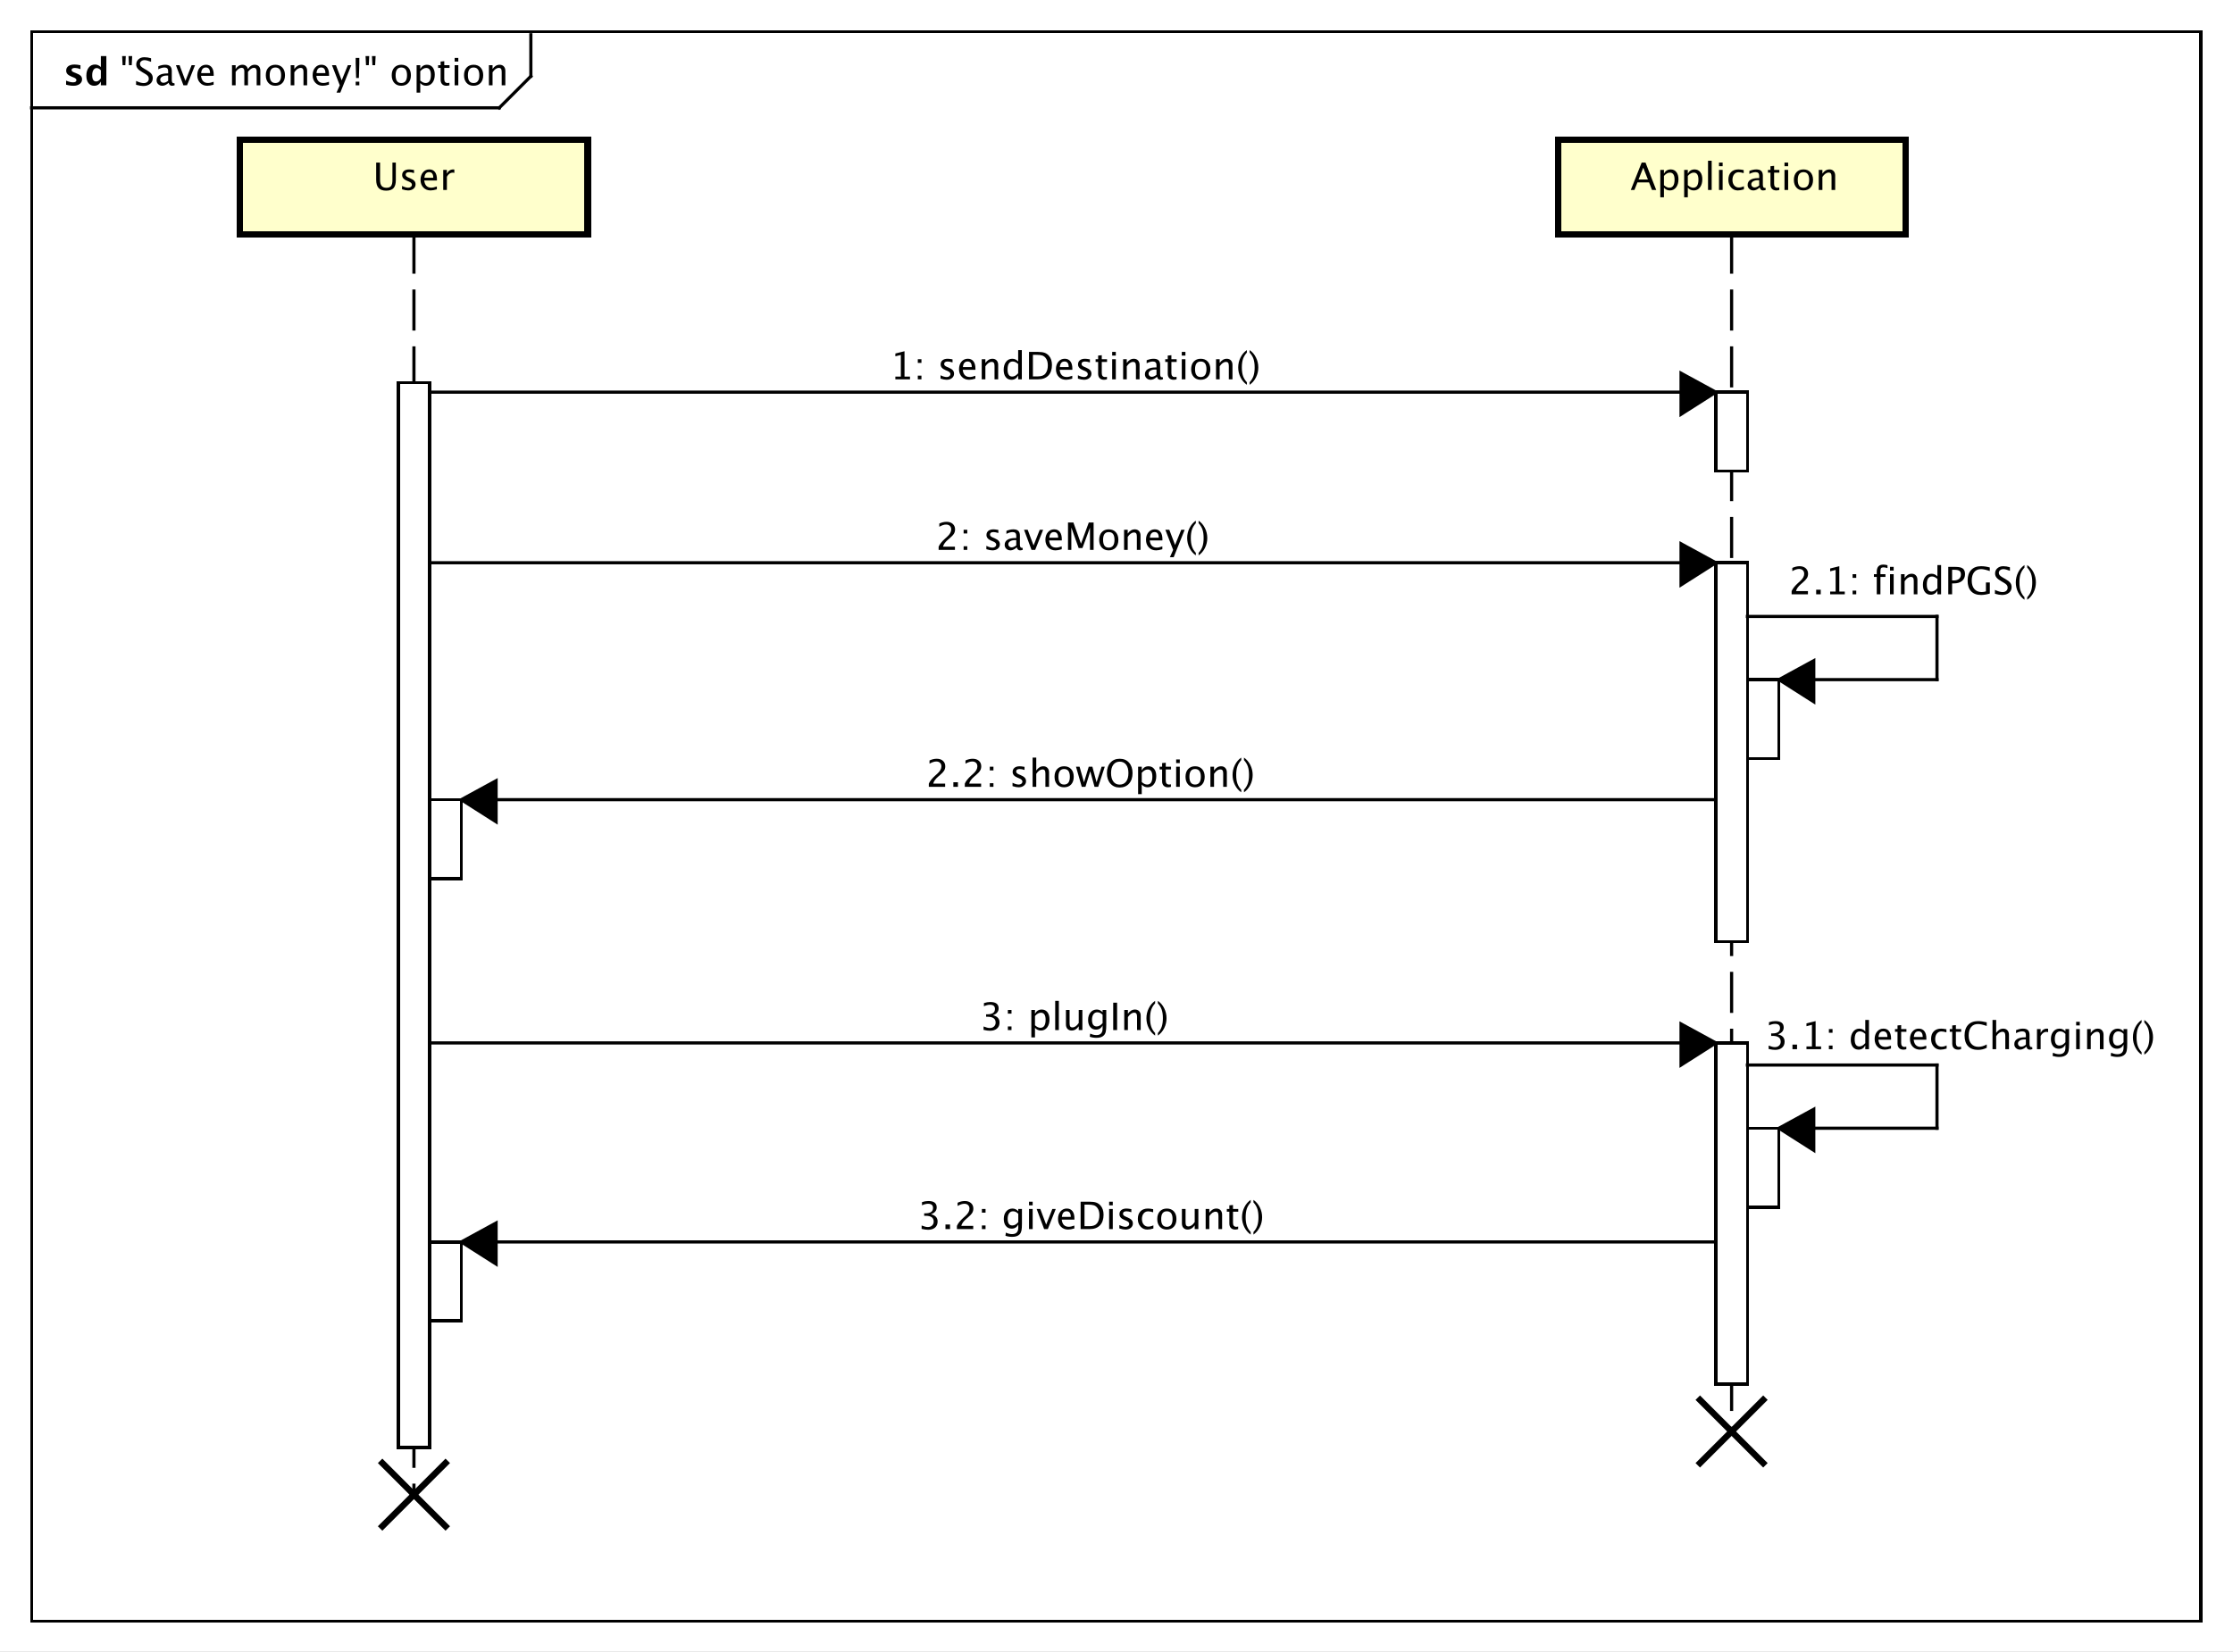 <?xml version="1.0" encoding="UTF-8"?>
<!DOCTYPE svg PUBLIC '-//W3C//DTD SVG 1.0//EN'
          'http://www.w3.org/TR/2001/REC-SVG-20010904/DTD/svg10.dtd'>
<svg xmlns:xlink="http://www.w3.org/1999/xlink" style="fill-opacity:1; color-rendering:auto; color-interpolation:auto; text-rendering:auto; stroke:black; stroke-linecap:square; stroke-miterlimit:10; shape-rendering:auto; stroke-opacity:1; fill:black; stroke-dasharray:none; font-weight:normal; stroke-width:1; font-family:&apos;Dialog&apos;; font-style:normal; stroke-linejoin:miter; font-size:12; stroke-dashoffset:0; image-rendering:auto;" width="942" height="697" xmlns="http://www.w3.org/2000/svg"
><rect width="100%" height="100%" fill="#808080" stroke="none"/><!--Generated by the Batik Graphics2D SVG Generator--><defs id="genericDefs"
  /><g
  ><defs id="defs1"
    ><clipPath clipPathUnits="userSpaceOnUse" id="clipPath1"
      ><path d="M0 0 L942 0 L942 697 L0 697 L0 0 Z"
      /></clipPath
      ><clipPath clipPathUnits="userSpaceOnUse" id="clipPath2"
      ><path d="M0 -14.133 L706.5 -14.133 L706.5 508.617 L0 508.617 L0 -14.133 Z"
      /></clipPath
      ><clipPath clipPathUnits="userSpaceOnUse" id="clipPath3"
      ><path d="M-38 -27 L668.5 -27 L668.5 495.75 L-38 495.75 L-38 -27 Z"
      /></clipPath
      ><clipPath clipPathUnits="userSpaceOnUse" id="clipPath4"
      ><path d="M-20 -27 L686.5 -27 L686.5 495.75 L-20 495.75 L-20 -27 Z"
      /></clipPath
      ><clipPath clipPathUnits="userSpaceOnUse" id="clipPath5"
      ><path d="M-516 -60.133 L190.5 -60.133 L190.5 462.617 L-516 462.617 L-516 -60.133 Z"
      /></clipPath
      ><clipPath clipPathUnits="userSpaceOnUse" id="clipPath6"
      ><path d="M-118 -60.133 L588.5 -60.133 L588.5 462.617 L-118 462.617 L-118 -60.133 Z"
      /></clipPath
      ><clipPath clipPathUnits="userSpaceOnUse" id="clipPath7"
      ><path d="M-296.05 -174.066 L410.45 -174.066 L410.45 348.684 L-296.05 348.684 L-296.05 -174.066 Z"
      /></clipPath
      ><clipPath clipPathUnits="userSpaceOnUse" id="clipPath8"
      ><path d="M-281.55 -120.066 L424.95 -120.066 L424.95 402.684 L-281.55 402.684 L-281.55 -120.066 Z"
      /></clipPath
      ><clipPath clipPathUnits="userSpaceOnUse" id="clipPath9"
      ><path d="M-292.95 -249.066 L413.55 -249.066 L413.55 273.684 L-292.95 273.684 L-292.95 -249.066 Z"
      /></clipPath
      ><clipPath clipPathUnits="userSpaceOnUse" id="clipPath10"
      ><path d="M-566 -188.116 L140.5 -188.116 L140.5 334.634 L-566 334.634 L-566 -188.116 Z"
      /></clipPath
      ><clipPath clipPathUnits="userSpaceOnUse" id="clipPath11"
      ><path d="M-310.05 -326.066 L396.45 -326.066 L396.45 196.684 L-310.05 196.684 L-310.05 -326.066 Z"
      /></clipPath
      ><clipPath clipPathUnits="userSpaceOnUse" id="clipPath12"
      ><path d="M-558.5 -332.116 L148 -332.116 L148 190.634 L-558.5 190.634 L-558.5 -332.116 Z"
      /></clipPath
      ><clipPath clipPathUnits="userSpaceOnUse" id="clipPath13"
      ><path d="M-290.45 -389.066 L416.05 -389.066 L416.05 133.684 L-290.45 133.684 L-290.45 -389.066 Z"
      /></clipPath
    ></defs
    ><g style="fill:white; stroke:white;"
    ><rect x="0" y="0" width="942" style="clip-path:url(#clipPath1); stroke:none;" height="697"
    /></g
    ><g style="text-rendering:geometricPrecision; shape-rendering:crispEdges;" transform="scale(1.333,1.333) translate(0,14.133)"
    ><rect x="10" y="-4.133" width="686.5" style="fill:none; clip-path:url(#clipPath2);" height="503.133"
      /><line x1="168" x2="168" y1="-3.133" style="clip-path:url(#clipPath2); fill:none; text-rendering:optimizeLegibility; shape-rendering:auto;" y2="10"
      /><line x1="168" x2="158" y1="10" style="clip-path:url(#clipPath2); fill:none; text-rendering:optimizeLegibility; shape-rendering:auto;" y2="20"
      /><line x1="158" x2="10" y1="20" style="clip-path:url(#clipPath2); fill:none; text-rendering:optimizeLegibility; shape-rendering:auto;" y2="20"
    /></g
    ><g style="font-family:sans-serif; text-rendering:optimizeLegibility;" transform="matrix(1.333,0,0,1.333,0,18.844) translate(38,12.867)"
    ><path d="M0.797 -6.363 L0.65 -9.252 L1.805 -9.252 L1.664 -6.363 ZM2.818 -6.363 L2.672 -9.252 L3.832 -9.252 L3.686 -6.363 ZM7.301 0.217 Q6.428 0.217 5.068 -0.164 L5.068 -1.383 Q6.533 -0.703 7.477 -0.703 Q8.203 -0.703 8.646 -1.084 Q9.088 -1.465 9.088 -2.086 Q9.088 -2.596 8.798 -2.953 Q8.508 -3.311 7.729 -3.75 L7.131 -4.096 Q6.023 -4.729 5.569 -5.288 Q5.115 -5.848 5.115 -6.592 Q5.115 -7.594 5.842 -8.241 Q6.568 -8.889 7.693 -8.889 Q8.695 -8.889 9.809 -8.555 L9.809 -7.43 Q8.438 -7.969 7.764 -7.969 Q7.125 -7.969 6.709 -7.629 Q6.293 -7.289 6.293 -6.773 Q6.293 -6.34 6.598 -6.006 Q6.902 -5.672 7.711 -5.209 L8.332 -4.857 Q9.457 -4.219 9.902 -3.65 Q10.348 -3.082 10.348 -2.285 Q10.348 -1.154 9.513 -0.469 Q8.678 0.217 7.301 0.217 ZM15.381 -0.809 Q14.344 0.146 13.383 0.146 Q12.592 0.146 12.07 -0.349 Q11.549 -0.844 11.549 -1.6 Q11.549 -2.643 12.425 -3.202 Q13.301 -3.762 14.935 -3.762 L15.211 -3.762 L15.211 -4.529 Q15.211 -5.637 14.074 -5.637 Q13.16 -5.637 12.1 -5.074 L12.1 -6.029 Q13.266 -6.504 14.285 -6.504 Q15.352 -6.504 15.858 -6.023 Q16.365 -5.543 16.365 -4.529 L16.365 -1.647 Q16.365 -0.656 16.975 -0.656 Q17.051 -0.656 17.197 -0.68 L17.279 -0.041 Q16.887 0.146 16.412 0.146 Q15.604 0.146 15.381 -0.809 ZM15.211 -1.435 L15.211 -3.082 L14.824 -3.094 Q13.875 -3.094 13.289 -2.733 Q12.703 -2.373 12.703 -1.787 Q12.703 -1.371 12.996 -1.084 Q13.289 -0.797 13.711 -0.797 Q14.432 -0.797 15.211 -1.435 ZM20.045 0 L17.678 -6.363 L18.832 -6.363 L20.684 -1.412 L22.635 -6.363 L23.713 -6.363 L21.199 0 ZM29.602 -0.205 Q28.441 0.146 27.615 0.146 Q26.209 0.146 25.321 -0.788 Q24.434 -1.723 24.434 -3.211 Q24.434 -4.658 25.216 -5.584 Q25.998 -6.51 27.217 -6.51 Q28.371 -6.51 29.001 -5.689 Q29.631 -4.869 29.631 -3.357 L29.625 -3 L25.611 -3 Q25.863 -0.732 27.832 -0.732 Q28.553 -0.732 29.602 -1.119 ZM25.664 -3.867 L28.471 -3.867 Q28.471 -5.643 27.146 -5.643 Q25.816 -5.643 25.664 -3.867 ZM35.42 0 L35.42 -6.363 L36.574 -6.363 L36.574 -5.168 Q37.418 -6.504 38.742 -6.504 Q40.02 -6.504 40.482 -5.168 Q41.303 -6.51 42.615 -6.51 Q43.459 -6.51 43.922 -6.015 Q44.385 -5.519 44.385 -4.629 L44.385 0 L43.225 0 L43.225 -4.447 Q43.225 -5.537 42.363 -5.537 Q41.467 -5.537 40.482 -4.266 L40.482 0 L39.322 0 L39.322 -4.447 Q39.322 -5.543 38.443 -5.543 Q37.57 -5.543 36.574 -4.266 L36.574 0 ZM49.113 0.146 Q47.748 0.146 46.934 -0.759 Q46.119 -1.664 46.119 -3.182 Q46.119 -4.717 46.937 -5.61 Q47.754 -6.504 49.154 -6.504 Q50.555 -6.504 51.372 -5.61 Q52.19 -4.717 52.19 -3.193 Q52.19 -1.635 51.369 -0.744 Q50.549 0.146 49.113 0.146 ZM49.131 -0.721 Q50.965 -0.721 50.965 -3.193 Q50.965 -5.637 49.154 -5.637 Q47.35 -5.637 47.35 -3.182 Q47.35 -0.721 49.131 -0.721 ZM53.994 0 L53.994 -6.363 L55.148 -6.363 L55.148 -5.168 Q56.062 -6.504 57.387 -6.504 Q58.213 -6.504 58.705 -5.979 Q59.197 -5.455 59.197 -4.57 L59.197 0 L58.043 0 L58.043 -4.195 Q58.043 -4.904 57.835 -5.206 Q57.627 -5.508 57.147 -5.508 Q56.086 -5.508 55.148 -4.119 L55.148 0 ZM66.106 -0.205 Q64.945 0.146 64.119 0.146 Q62.713 0.146 61.825 -0.788 Q60.938 -1.723 60.938 -3.211 Q60.938 -4.658 61.72 -5.584 Q62.502 -6.51 63.721 -6.51 Q64.875 -6.51 65.505 -5.689 Q66.135 -4.869 66.135 -3.357 L66.129 -3 L62.115 -3 Q62.367 -0.732 64.336 -0.732 Q65.057 -0.732 66.106 -1.119 ZM62.168 -3.867 L64.975 -3.867 Q64.975 -5.643 63.65 -5.643 Q62.32 -5.643 62.168 -3.867 ZM68.496 2.314 L69.527 0 L67.066 -6.363 L68.314 -6.363 L70.137 -1.57 L72.082 -6.363 L73.172 -6.363 L69.697 2.314 ZM74.561 0 L74.561 -1.154 L75.715 -1.154 L75.715 0 ZM74.707 -2.314 L74.561 -6.938 L74.561 -8.672 L75.715 -8.672 L75.715 -6.938 L75.574 -2.314 ZM77.836 -6.363 L77.689 -9.252 L78.844 -9.252 L78.703 -6.363 ZM79.857 -6.363 L79.711 -9.252 L80.871 -9.252 L80.725 -6.363 ZM88.963 0.146 Q87.598 0.146 86.783 -0.759 Q85.969 -1.664 85.969 -3.182 Q85.969 -4.717 86.786 -5.61 Q87.603 -6.504 89.004 -6.504 Q90.404 -6.504 91.222 -5.61 Q92.039 -4.717 92.039 -3.193 Q92.039 -1.635 91.219 -0.744 Q90.398 0.146 88.963 0.146 ZM88.981 -0.721 Q90.814 -0.721 90.814 -3.193 Q90.814 -5.637 89.004 -5.637 Q87.199 -5.637 87.199 -3.182 Q87.199 -0.721 88.981 -0.721 ZM93.844 2.314 L93.844 -6.363 L94.998 -6.363 L94.998 -5.168 Q95.707 -6.504 97.125 -6.504 Q98.273 -6.504 98.933 -5.666 Q99.592 -4.828 99.592 -3.375 Q99.592 -1.793 98.845 -0.823 Q98.098 0.146 96.879 0.146 Q95.748 0.146 94.998 -0.721 L94.998 2.314 ZM94.998 -1.518 Q95.889 -0.721 96.697 -0.721 Q98.361 -0.721 98.361 -3.258 Q98.361 -5.496 96.885 -5.496 Q95.918 -5.496 94.998 -4.447 ZM103.307 0.146 Q102.428 0.146 101.936 -0.357 Q101.443 -0.861 101.443 -1.758 L101.443 -5.496 L100.647 -5.496 L100.647 -6.363 L101.443 -6.363 L101.443 -7.518 L102.598 -7.629 L102.598 -6.363 L104.262 -6.363 L104.262 -5.496 L102.598 -5.496 L102.598 -1.969 Q102.598 -0.721 103.676 -0.721 Q103.904 -0.721 104.232 -0.797 L104.232 0 Q103.699 0.146 103.307 0.146 ZM105.885 0 L105.885 -6.363 L107.039 -6.363 L107.039 0 ZM105.885 -7.518 L105.885 -8.672 L107.039 -8.672 L107.039 -7.518 ZM111.844 0.146 Q110.478 0.146 109.664 -0.759 Q108.85 -1.664 108.85 -3.182 Q108.85 -4.717 109.667 -5.61 Q110.484 -6.504 111.885 -6.504 Q113.285 -6.504 114.103 -5.61 Q114.92 -4.717 114.92 -3.193 Q114.92 -1.635 114.1 -0.744 Q113.279 0.146 111.844 0.146 ZM111.861 -0.721 Q113.695 -0.721 113.695 -3.193 Q113.695 -5.637 111.885 -5.637 Q110.08 -5.637 110.08 -3.182 Q110.08 -0.721 111.861 -0.721 ZM116.725 0 L116.725 -6.363 L117.879 -6.363 L117.879 -5.168 Q118.793 -6.504 120.117 -6.504 Q120.943 -6.504 121.436 -5.979 Q121.928 -5.455 121.928 -4.57 L121.928 0 L120.773 0 L120.773 -4.195 Q120.773 -4.904 120.565 -5.206 Q120.357 -5.508 119.877 -5.508 Q118.816 -5.508 117.879 -4.119 L117.879 0 Z" style="stroke:none; clip-path:url(#clipPath3);"
    /></g
    ><g style="text-rendering:optimizeLegibility; font-weight:bold; font-family:sans-serif;" transform="matrix(1.333,0,0,1.333,0,18.844) translate(20,12.867)"
    ><path d="M0.914 -0.205 L0.914 -1.477 Q2.203 -0.938 3.117 -0.938 Q4.184 -0.938 4.184 -1.664 Q4.184 -2.133 3.305 -2.484 L2.719 -2.719 Q1.764 -3.106 1.353 -3.551 Q0.943 -3.996 0.943 -4.652 Q0.943 -5.566 1.641 -6.073 Q2.338 -6.58 3.592 -6.58 Q4.377 -6.58 5.461 -6.352 L5.461 -5.133 Q4.418 -5.496 3.732 -5.496 Q2.654 -5.496 2.654 -4.828 Q2.654 -4.389 3.451 -4.084 L3.955 -3.891 Q5.086 -3.463 5.528 -3.023 Q5.971 -2.584 5.971 -1.893 Q5.971 -0.984 5.218 -0.419 Q4.465 0.146 3.258 0.146 Q2.098 0.146 0.914 -0.205 ZM11.918 0 L11.918 -1.213 Q11.25 0.146 9.815 0.146 Q8.654 0.146 7.992 -0.703 Q7.33 -1.553 7.33 -3.041 Q7.33 -4.658 8.077 -5.619 Q8.824 -6.58 10.084 -6.58 Q11.092 -6.58 11.918 -5.783 L11.918 -9.252 L13.658 -9.252 L13.658 0 ZM11.918 -4.752 Q11.291 -5.455 10.576 -5.455 Q9.938 -5.455 9.557 -4.84 Q9.176 -4.225 9.176 -3.188 Q9.176 -1.213 10.441 -1.213 Q11.215 -1.213 11.918 -2.203 Z" style="stroke:none; clip-path:url(#clipPath4);"
    /></g
    ><g transform="matrix(1.333,0,0,1.333,0,18.844)" style="text-rendering:optimizeLegibility; stroke-dasharray:12,6; font-weight:bold; font-family:sans-serif; stroke-linecap:butt;"
    ><line x1="548" x2="548" y1="60" style="fill:none; clip-path:url(#clipPath2);" y2="439"
    /></g
    ><g transform="matrix(1.333,0,0,1.333,0,18.844)" style="fill:rgb(255,255,204); text-rendering:geometricPrecision; font-family:sans-serif; shape-rendering:crispEdges; stroke:rgb(255,255,204); font-weight:bold; stroke-width:2;"
    ><rect x="493" y="30" width="110" style="clip-path:url(#clipPath2); stroke:none;" height="30"
      /><rect x="493" y="30" width="110" style="clip-path:url(#clipPath2); fill:none; stroke:black;" height="30"
    /></g
    ><g style="text-rendering:optimizeLegibility; stroke-width:2; font-family:sans-serif;" transform="matrix(1.333,0,0,1.333,0,18.844) translate(516,46)"
    ><path d="M5.514 -3.316 L4.037 -7.055 L2.555 -3.316 ZM6.814 0 L5.871 -2.402 L2.197 -2.402 L1.242 0 L0.1 0 L3.539 -8.672 L4.758 -8.672 L8.145 0 ZM9.434 2.314 L9.434 -6.363 L10.588 -6.363 L10.588 -5.168 Q11.297 -6.504 12.715 -6.504 Q13.863 -6.504 14.523 -5.666 Q15.182 -4.828 15.182 -3.375 Q15.182 -1.793 14.435 -0.823 Q13.688 0.146 12.469 0.146 Q11.338 0.146 10.588 -0.721 L10.588 2.314 ZM10.588 -1.518 Q11.479 -0.721 12.287 -0.721 Q13.951 -0.721 13.951 -3.258 Q13.951 -5.496 12.475 -5.496 Q11.508 -5.496 10.588 -4.447 ZM16.986 2.314 L16.986 -6.363 L18.141 -6.363 L18.141 -5.168 Q18.85 -6.504 20.268 -6.504 Q21.416 -6.504 22.075 -5.666 Q22.734 -4.828 22.734 -3.375 Q22.734 -1.793 21.987 -0.823 Q21.24 0.146 20.021 0.146 Q18.891 0.146 18.141 -0.721 L18.141 2.314 ZM18.141 -1.518 Q19.031 -0.721 19.84 -0.721 Q21.504 -0.721 21.504 -3.258 Q21.504 -5.496 20.027 -5.496 Q19.061 -5.496 18.141 -4.447 ZM24.539 0 L24.539 -9.252 L25.693 -9.252 L25.693 0 ZM28.008 0 L28.008 -6.363 L29.162 -6.363 L29.162 0 ZM28.008 -7.518 L28.008 -8.672 L29.162 -8.672 L29.162 -7.518 ZM33.961 0.146 Q32.672 0.146 31.822 -0.809 Q30.973 -1.764 30.973 -3.217 Q30.973 -4.769 31.814 -5.637 Q32.654 -6.504 34.16 -6.504 Q34.904 -6.504 35.824 -6.299 L35.824 -5.332 Q34.846 -5.619 34.23 -5.619 Q33.346 -5.619 32.81 -4.954 Q32.273 -4.289 32.273 -3.182 Q32.273 -2.109 32.824 -1.447 Q33.375 -0.785 34.266 -0.785 Q35.057 -0.785 35.895 -1.19 L35.895 -0.193 Q34.775 0.146 33.961 0.146 ZM40.904 -0.809 Q39.867 0.146 38.906 0.146 Q38.115 0.146 37.594 -0.349 Q37.072 -0.844 37.072 -1.6 Q37.072 -2.643 37.948 -3.202 Q38.824 -3.762 40.459 -3.762 L40.734 -3.762 L40.734 -4.529 Q40.734 -5.637 39.598 -5.637 Q38.684 -5.637 37.623 -5.074 L37.623 -6.029 Q38.789 -6.504 39.809 -6.504 Q40.875 -6.504 41.382 -6.023 Q41.889 -5.543 41.889 -4.529 L41.889 -1.647 Q41.889 -0.656 42.498 -0.656 Q42.574 -0.656 42.721 -0.68 L42.803 -0.041 Q42.41 0.146 41.935 0.146 Q41.127 0.146 40.904 -0.809 ZM40.734 -1.435 L40.734 -3.082 L40.348 -3.094 Q39.398 -3.094 38.812 -2.733 Q38.227 -2.373 38.227 -1.787 Q38.227 -1.371 38.52 -1.084 Q38.812 -0.797 39.234 -0.797 Q39.955 -0.797 40.734 -1.435 ZM46.16 0.146 Q45.281 0.146 44.789 -0.357 Q44.297 -0.861 44.297 -1.758 L44.297 -5.496 L43.5 -5.496 L43.5 -6.363 L44.297 -6.363 L44.297 -7.518 L45.451 -7.629 L45.451 -6.363 L47.115 -6.363 L47.115 -5.496 L45.451 -5.496 L45.451 -1.969 Q45.451 -0.721 46.529 -0.721 Q46.758 -0.721 47.086 -0.797 L47.086 0 Q46.553 0.146 46.16 0.146 ZM48.738 0 L48.738 -6.363 L49.893 -6.363 L49.893 0 ZM48.738 -7.518 L48.738 -8.672 L49.893 -8.672 L49.893 -7.518 ZM54.697 0.146 Q53.332 0.146 52.518 -0.759 Q51.703 -1.664 51.703 -3.182 Q51.703 -4.717 52.52 -5.61 Q53.338 -6.504 54.738 -6.504 Q56.139 -6.504 56.956 -5.61 Q57.773 -4.717 57.773 -3.193 Q57.773 -1.635 56.953 -0.744 Q56.133 0.146 54.697 0.146 ZM54.715 -0.721 Q56.549 -0.721 56.549 -3.193 Q56.549 -5.637 54.738 -5.637 Q52.934 -5.637 52.934 -3.182 Q52.934 -0.721 54.715 -0.721 ZM59.578 0 L59.578 -6.363 L60.732 -6.363 L60.732 -5.168 Q61.647 -6.504 62.971 -6.504 Q63.797 -6.504 64.289 -5.979 Q64.781 -5.455 64.781 -4.57 L64.781 0 L63.627 0 L63.627 -4.195 Q63.627 -4.904 63.419 -5.206 Q63.211 -5.508 62.73 -5.508 Q61.67 -5.508 60.732 -4.119 L60.732 0 Z" style="stroke:none; clip-path:url(#clipPath5);"
    /></g
    ><g style="text-rendering:optimizeLegibility; stroke-dasharray:12,6; font-family:sans-serif; stroke-linecap:butt;" transform="matrix(1.333,0,0,1.333,0,18.844)"
    ><line x1="131" x2="131" y1="60" style="fill:none; clip-path:url(#clipPath2);" y2="459"
    /></g
    ><g transform="matrix(1.333,0,0,1.333,0,18.844)" style="fill:rgb(255,255,204); text-rendering:geometricPrecision; font-family:sans-serif; shape-rendering:crispEdges; stroke:rgb(255,255,204); stroke-width:2;"
    ><rect x="76" y="30" width="110" style="clip-path:url(#clipPath2); stroke:none;" height="30"
      /><rect x="76" y="30" width="110" style="clip-path:url(#clipPath2); fill:none; stroke:black;" height="30"
    /></g
    ><g style="text-rendering:optimizeLegibility; stroke-width:2; font-family:sans-serif;" transform="matrix(1.333,0,0,1.333,0,18.844) translate(118,46)"
    ><path d="M1.049 -8.672 L2.279 -8.672 L2.279 -3.199 Q2.279 -1.893 2.763 -1.298 Q3.246 -0.703 4.301 -0.703 Q5.332 -0.703 5.763 -1.263 Q6.193 -1.822 6.193 -3.158 L6.193 -8.672 L7.271 -8.672 L7.271 -3.176 Q7.271 -1.4 6.542 -0.592 Q5.812 0.217 4.219 0.217 Q2.596 0.217 1.822 -0.621 Q1.049 -1.459 1.049 -3.211 ZM11.156 0.146 Q10.365 0.146 9.234 -0.223 L9.234 -1.283 Q10.365 -0.721 11.203 -0.721 Q11.701 -0.721 12.029 -0.99 Q12.357 -1.26 12.357 -1.664 Q12.357 -2.256 11.438 -2.643 L10.764 -2.93 Q9.27 -3.551 9.27 -4.717 Q9.27 -5.549 9.858 -6.026 Q10.447 -6.504 11.473 -6.504 Q12.006 -6.504 12.791 -6.357 L13.031 -6.311 L13.031 -5.35 Q12.065 -5.637 11.496 -5.637 Q10.383 -5.637 10.383 -4.828 Q10.383 -4.307 11.227 -3.949 L11.783 -3.715 Q12.727 -3.316 13.119 -2.874 Q13.512 -2.432 13.512 -1.77 Q13.512 -0.932 12.85 -0.393 Q12.188 0.146 11.156 0.146 ZM20.25 -0.205 Q19.09 0.146 18.264 0.146 Q16.857 0.146 15.97 -0.788 Q15.082 -1.723 15.082 -3.211 Q15.082 -4.658 15.864 -5.584 Q16.646 -6.51 17.865 -6.51 Q19.02 -6.51 19.649 -5.689 Q20.279 -4.869 20.279 -3.357 L20.273 -3 L16.26 -3 Q16.512 -0.732 18.48 -0.732 Q19.201 -0.732 20.25 -1.119 ZM16.312 -3.867 L19.119 -3.867 Q19.119 -5.643 17.795 -5.643 Q16.465 -5.643 16.312 -3.867 ZM22.271 0 L22.271 -6.363 L23.426 -6.363 L23.426 -5.168 Q24.111 -6.504 25.418 -6.504 Q25.594 -6.504 25.787 -6.475 L25.787 -5.396 Q25.488 -5.496 25.26 -5.496 Q24.164 -5.496 23.426 -4.195 L23.426 0 Z" style="stroke:none; clip-path:url(#clipPath6);"
    /></g
    ><g style="text-rendering:optimizeLegibility; stroke-width:2; font-family:sans-serif;" transform="matrix(1.333,0,0,1.333,0,18.844)"
    ><line x1="558" x2="538" y1="429" style="fill:none; clip-path:url(#clipPath2);" y2="449"
      /><line x1="538" x2="558" y1="429" style="fill:none; clip-path:url(#clipPath2);" y2="449"
      /><line x1="141" x2="121" y1="449" style="fill:none; clip-path:url(#clipPath2);" y2="469"
      /><line x1="121" x2="141" y1="449" style="fill:none; clip-path:url(#clipPath2);" y2="469"
    /></g
    ><g transform="matrix(1.333,0,0,1.333,0,18.844)" style="fill:white; text-rendering:geometricPrecision; shape-rendering:crispEdges; font-family:sans-serif; stroke:white;"
    ><rect x="553" y="201" width="10" style="clip-path:url(#clipPath2); stroke:none;" height="25"
      /><rect x="553" y="201" width="10" style="clip-path:url(#clipPath2); fill:none; stroke:black;" height="25"
      /><rect x="543" y="164" width="10" style="clip-path:url(#clipPath2); stroke:none;" height="120"
      /><rect x="543" y="164" width="10" style="clip-path:url(#clipPath2); fill:none; stroke:black;" height="120"
      /><rect x="126" y="107" width="10" style="clip-path:url(#clipPath2); stroke:none;" height="337"
      /><rect x="126" y="107" width="10" style="clip-path:url(#clipPath2); fill:none; stroke:black;" height="337"
    /></g
    ><g style="font-family:sans-serif; text-rendering:optimizeLegibility;" transform="matrix(1.333,0,0,1.333,0,18.844) translate(296.05,159.934)"
    ><path d="M0.996 0 L0.996 -1.014 Q1.5 -2.191 3.035 -3.58 L3.697 -4.172 Q4.975 -5.326 4.975 -6.463 Q4.975 -7.189 4.538 -7.606 Q4.102 -8.021 3.34 -8.021 Q2.438 -8.021 1.213 -7.324 L1.213 -8.344 Q2.367 -8.889 3.504 -8.889 Q4.723 -8.889 5.461 -8.232 Q6.199 -7.576 6.199 -6.492 Q6.199 -5.713 5.827 -5.109 Q5.455 -4.506 4.441 -3.644 L3.996 -3.264 Q2.607 -2.086 2.391 -1.014 L6.158 -1.014 L6.158 0 ZM8.906 0 L8.906 -1.154 L10.06 -1.154 L10.06 0 ZM8.906 -5.203 L8.906 -6.363 L10.06 -6.363 L10.06 -5.203 ZM18.023 0.146 Q17.232 0.146 16.102 -0.223 L16.102 -1.283 Q17.232 -0.721 18.07 -0.721 Q18.568 -0.721 18.896 -0.99 Q19.225 -1.26 19.225 -1.664 Q19.225 -2.256 18.305 -2.643 L17.631 -2.93 Q16.137 -3.551 16.137 -4.717 Q16.137 -5.549 16.726 -6.026 Q17.314 -6.504 18.34 -6.504 Q18.873 -6.504 19.658 -6.357 L19.898 -6.311 L19.898 -5.35 Q18.932 -5.637 18.363 -5.637 Q17.25 -5.637 17.25 -4.828 Q17.25 -4.307 18.094 -3.949 L18.65 -3.715 Q19.594 -3.316 19.986 -2.874 Q20.379 -2.432 20.379 -1.77 Q20.379 -0.932 19.717 -0.393 Q19.055 0.146 18.023 0.146 ZM25.734 -0.809 Q24.697 0.146 23.736 0.146 Q22.945 0.146 22.424 -0.349 Q21.902 -0.844 21.902 -1.6 Q21.902 -2.643 22.778 -3.202 Q23.654 -3.762 25.289 -3.762 L25.564 -3.762 L25.564 -4.529 Q25.564 -5.637 24.428 -5.637 Q23.514 -5.637 22.453 -5.074 L22.453 -6.029 Q23.619 -6.504 24.639 -6.504 Q25.705 -6.504 26.212 -6.023 Q26.719 -5.543 26.719 -4.529 L26.719 -1.647 Q26.719 -0.656 27.328 -0.656 Q27.404 -0.656 27.551 -0.68 L27.633 -0.041 Q27.24 0.146 26.766 0.146 Q25.957 0.146 25.734 -0.809 ZM25.564 -1.435 L25.564 -3.082 L25.178 -3.094 Q24.229 -3.094 23.643 -2.733 Q23.057 -2.373 23.057 -1.787 Q23.057 -1.371 23.35 -1.084 Q23.643 -0.797 24.064 -0.797 Q24.785 -0.797 25.564 -1.435 ZM30.398 0 L28.031 -6.363 L29.186 -6.363 L31.037 -1.412 L32.988 -6.363 L34.066 -6.363 L31.553 0 ZM39.955 -0.205 Q38.795 0.146 37.969 0.146 Q36.562 0.146 35.675 -0.788 Q34.787 -1.723 34.787 -3.211 Q34.787 -4.658 35.569 -5.584 Q36.352 -6.51 37.57 -6.51 Q38.725 -6.51 39.355 -5.689 Q39.984 -4.869 39.984 -3.357 L39.978 -3 L35.965 -3 Q36.217 -0.732 38.185 -0.732 Q38.906 -0.732 39.955 -1.119 ZM36.018 -3.867 L38.824 -3.867 Q38.824 -5.643 37.5 -5.643 Q36.17 -5.643 36.018 -3.867 ZM41.941 0 L41.941 -8.672 L43.647 -8.672 L46.049 -1.963 L48.522 -8.672 L50.045 -8.672 L50.045 0 L48.897 0 L48.897 -7.055 L46.506 -0.58 L45.316 -0.58 L42.996 -7.072 L42.996 0 ZM54.803 0.146 Q53.438 0.146 52.623 -0.759 Q51.809 -1.664 51.809 -3.182 Q51.809 -4.717 52.626 -5.61 Q53.443 -6.504 54.844 -6.504 Q56.244 -6.504 57.062 -5.61 Q57.879 -4.717 57.879 -3.193 Q57.879 -1.635 57.059 -0.744 Q56.238 0.146 54.803 0.146 ZM54.82 -0.721 Q56.654 -0.721 56.654 -3.193 Q56.654 -5.637 54.844 -5.637 Q53.039 -5.637 53.039 -3.182 Q53.039 -0.721 54.82 -0.721 ZM59.684 0 L59.684 -6.363 L60.838 -6.363 L60.838 -5.168 Q61.752 -6.504 63.076 -6.504 Q63.902 -6.504 64.394 -5.979 Q64.887 -5.455 64.887 -4.57 L64.887 0 L63.732 0 L63.732 -4.195 Q63.732 -4.904 63.524 -5.206 Q63.316 -5.508 62.836 -5.508 Q61.775 -5.508 60.838 -4.119 L60.838 0 ZM71.795 -0.205 Q70.635 0.146 69.809 0.146 Q68.402 0.146 67.515 -0.788 Q66.627 -1.723 66.627 -3.211 Q66.627 -4.658 67.409 -5.584 Q68.191 -6.51 69.41 -6.51 Q70.564 -6.51 71.194 -5.689 Q71.824 -4.869 71.824 -3.357 L71.818 -3 L67.805 -3 Q68.057 -0.732 70.025 -0.732 Q70.746 -0.732 71.795 -1.119 ZM67.857 -3.867 L70.664 -3.867 Q70.664 -5.643 69.34 -5.643 Q68.01 -5.643 67.857 -3.867 ZM74.186 2.314 L75.217 0 L72.756 -6.363 L74.004 -6.363 L75.826 -1.57 L77.772 -6.363 L78.861 -6.363 L75.387 2.314 ZM82.4 0.938 L82.4 1.734 Q81.135 0.873 80.394 -0.606 Q79.652 -2.086 79.652 -3.762 Q79.652 -5.432 80.394 -6.911 Q81.135 -8.391 82.4 -9.252 L82.4 -8.455 Q81.539 -7.518 81.173 -6.439 Q80.807 -5.361 80.807 -3.762 Q80.807 -2.156 81.173 -1.078 Q81.539 0 82.4 0.938 ZM83.268 0.938 L83.268 1.734 Q84.533 0.873 85.274 -0.606 Q86.016 -2.086 86.016 -3.762 Q86.016 -5.432 85.274 -6.911 Q84.533 -8.391 83.268 -9.252 L83.268 -8.455 Q84.129 -7.518 84.495 -6.439 Q84.861 -5.361 84.861 -3.762 Q84.861 -2.156 84.495 -1.078 Q84.129 0 83.268 0.938 Z" style="stroke:none; clip-path:url(#clipPath7);"
    /></g
    ><g style="font-family:sans-serif; text-rendering:optimizeLegibility;" transform="matrix(1.333,0,0,1.333,0,18.844)"
    ><line x1="136" x2="531.842" y1="164" style="fill:none; clip-path:url(#clipPath2);" y2="164"
      /><polygon style="clip-path:url(#clipPath2); stroke:none;" points=" 543 164 532 158 532 171"
      /><polygon style="fill:none; clip-path:url(#clipPath2);" points=" 543 164 532 158 532 171"
    /></g
    ><g transform="matrix(1.333,0,0,1.333,0,18.844)" style="fill:white; text-rendering:geometricPrecision; shape-rendering:crispEdges; font-family:sans-serif; stroke:white;"
    ><rect x="543" y="110" width="10" style="clip-path:url(#clipPath2); stroke:none;" height="25"
      /><rect x="543" y="110" width="10" style="clip-path:url(#clipPath2); fill:none; stroke:black;" height="25"
    /></g
    ><g style="font-family:sans-serif; text-rendering:optimizeLegibility;" transform="matrix(1.333,0,0,1.333,0,18.844) translate(281.55,105.934)"
    ><path d="M1.805 0 L1.805 -0.867 L3.539 -0.867 L3.539 -7.711 L1.805 -7.277 L1.805 -8.168 L4.699 -8.889 L4.699 -0.867 L6.434 -0.867 L6.434 0 ZM8.906 0 L8.906 -1.154 L10.06 -1.154 L10.06 0 ZM8.906 -5.203 L8.906 -6.363 L10.06 -6.363 L10.06 -5.203 ZM18.023 0.146 Q17.232 0.146 16.102 -0.223 L16.102 -1.283 Q17.232 -0.721 18.07 -0.721 Q18.568 -0.721 18.896 -0.99 Q19.225 -1.26 19.225 -1.664 Q19.225 -2.256 18.305 -2.643 L17.631 -2.93 Q16.137 -3.551 16.137 -4.717 Q16.137 -5.549 16.726 -6.026 Q17.314 -6.504 18.34 -6.504 Q18.873 -6.504 19.658 -6.357 L19.898 -6.311 L19.898 -5.35 Q18.932 -5.637 18.363 -5.637 Q17.25 -5.637 17.25 -4.828 Q17.25 -4.307 18.094 -3.949 L18.65 -3.715 Q19.594 -3.316 19.986 -2.874 Q20.379 -2.432 20.379 -1.77 Q20.379 -0.932 19.717 -0.393 Q19.055 0.146 18.023 0.146 ZM27.117 -0.205 Q25.957 0.146 25.131 0.146 Q23.725 0.146 22.837 -0.788 Q21.949 -1.723 21.949 -3.211 Q21.949 -4.658 22.731 -5.584 Q23.514 -6.51 24.732 -6.51 Q25.887 -6.51 26.517 -5.689 Q27.146 -4.869 27.146 -3.357 L27.141 -3 L23.127 -3 Q23.379 -0.732 25.348 -0.732 Q26.068 -0.732 27.117 -1.119 ZM23.18 -3.867 L25.986 -3.867 Q25.986 -5.643 24.662 -5.643 Q23.332 -5.643 23.18 -3.867 ZM29.139 0 L29.139 -6.363 L30.293 -6.363 L30.293 -5.168 Q31.207 -6.504 32.531 -6.504 Q33.357 -6.504 33.85 -5.979 Q34.342 -5.455 34.342 -4.57 L34.342 0 L33.188 0 L33.188 -4.195 Q33.188 -4.904 32.98 -5.206 Q32.772 -5.508 32.291 -5.508 Q31.23 -5.508 30.293 -4.119 L30.293 0 ZM40.67 0 L40.67 -1.195 Q39.967 0.146 38.549 0.146 Q37.4 0.146 36.741 -0.691 Q36.082 -1.529 36.082 -2.982 Q36.082 -4.57 36.829 -5.537 Q37.576 -6.504 38.795 -6.504 Q39.926 -6.504 40.67 -5.637 L40.67 -9.252 L41.83 -9.252 L41.83 0 ZM40.67 -4.846 Q39.773 -5.637 38.971 -5.637 Q37.312 -5.637 37.312 -3.1 Q37.312 -0.867 38.789 -0.867 Q39.75 -0.867 40.67 -1.916 ZM44.103 0 L44.103 -8.672 L46.986 -8.672 Q48.275 -8.672 49.069 -8.385 Q49.863 -8.098 50.443 -7.412 Q51.363 -6.322 51.363 -4.541 Q51.363 -2.379 50.221 -1.19 Q49.078 0 47.004 0 ZM45.334 -0.92 L46.91 -0.92 Q48.598 -0.92 49.301 -1.828 Q50.057 -2.795 50.057 -4.424 Q50.057 -5.953 49.312 -6.826 Q48.861 -7.359 48.234 -7.556 Q47.607 -7.752 46.348 -7.752 L45.334 -7.752 ZM57.791 -0.205 Q56.631 0.146 55.805 0.146 Q54.398 0.146 53.511 -0.788 Q52.623 -1.723 52.623 -3.211 Q52.623 -4.658 53.405 -5.584 Q54.188 -6.51 55.406 -6.51 Q56.56 -6.51 57.19 -5.689 Q57.82 -4.869 57.82 -3.357 L57.815 -3 L53.801 -3 Q54.053 -0.732 56.022 -0.732 Q56.742 -0.732 57.791 -1.119 ZM53.853 -3.867 L56.66 -3.867 Q56.66 -5.643 55.336 -5.643 Q54.006 -5.643 53.853 -3.867 ZM61.5 0.146 Q60.709 0.146 59.578 -0.223 L59.578 -1.283 Q60.709 -0.721 61.547 -0.721 Q62.045 -0.721 62.373 -0.99 Q62.701 -1.26 62.701 -1.664 Q62.701 -2.256 61.781 -2.643 L61.107 -2.93 Q59.613 -3.551 59.613 -4.717 Q59.613 -5.549 60.202 -6.026 Q60.791 -6.504 61.816 -6.504 Q62.35 -6.504 63.135 -6.357 L63.375 -6.311 L63.375 -5.35 Q62.408 -5.637 61.84 -5.637 Q60.727 -5.637 60.727 -4.828 Q60.727 -4.307 61.57 -3.949 L62.127 -3.715 Q63.07 -3.316 63.463 -2.874 Q63.855 -2.432 63.855 -1.77 Q63.855 -0.932 63.193 -0.393 Q62.531 0.146 61.5 0.146 ZM67.84 0.146 Q66.961 0.146 66.469 -0.357 Q65.977 -0.861 65.977 -1.758 L65.977 -5.496 L65.18 -5.496 L65.18 -6.363 L65.977 -6.363 L65.977 -7.518 L67.131 -7.629 L67.131 -6.363 L68.795 -6.363 L68.795 -5.496 L67.131 -5.496 L67.131 -1.969 Q67.131 -0.721 68.209 -0.721 Q68.438 -0.721 68.766 -0.797 L68.766 0 Q68.232 0.146 67.84 0.146 ZM70.418 0 L70.418 -6.363 L71.572 -6.363 L71.572 0 ZM70.418 -7.518 L70.418 -8.672 L71.572 -8.672 L71.572 -7.518 ZM73.887 0 L73.887 -6.363 L75.041 -6.363 L75.041 -5.168 Q75.955 -6.504 77.279 -6.504 Q78.106 -6.504 78.598 -5.979 Q79.09 -5.455 79.09 -4.57 L79.09 0 L77.936 0 L77.936 -4.195 Q77.936 -4.904 77.728 -5.206 Q77.519 -5.508 77.039 -5.508 Q75.978 -5.508 75.041 -4.119 L75.041 0 ZM84.615 -0.809 Q83.578 0.146 82.617 0.146 Q81.826 0.146 81.305 -0.349 Q80.783 -0.844 80.783 -1.6 Q80.783 -2.643 81.659 -3.202 Q82.535 -3.762 84.17 -3.762 L84.445 -3.762 L84.445 -4.529 Q84.445 -5.637 83.309 -5.637 Q82.394 -5.637 81.334 -5.074 L81.334 -6.029 Q82.5 -6.504 83.519 -6.504 Q84.586 -6.504 85.093 -6.023 Q85.6 -5.543 85.6 -4.529 L85.6 -1.647 Q85.6 -0.656 86.209 -0.656 Q86.285 -0.656 86.432 -0.68 L86.514 -0.041 Q86.121 0.146 85.647 0.146 Q84.838 0.146 84.615 -0.809 ZM84.445 -1.435 L84.445 -3.082 L84.059 -3.094 Q83.109 -3.094 82.523 -2.733 Q81.938 -2.373 81.938 -1.787 Q81.938 -1.371 82.231 -1.084 Q82.523 -0.797 82.945 -0.797 Q83.666 -0.797 84.445 -1.435 ZM89.871 0.146 Q88.992 0.146 88.5 -0.357 Q88.008 -0.861 88.008 -1.758 L88.008 -5.496 L87.211 -5.496 L87.211 -6.363 L88.008 -6.363 L88.008 -7.518 L89.162 -7.629 L89.162 -6.363 L90.826 -6.363 L90.826 -5.496 L89.162 -5.496 L89.162 -1.969 Q89.162 -0.721 90.24 -0.721 Q90.469 -0.721 90.797 -0.797 L90.797 0 Q90.264 0.146 89.871 0.146 ZM92.449 0 L92.449 -6.363 L93.603 -6.363 L93.603 0 ZM92.449 -7.518 L92.449 -8.672 L93.603 -8.672 L93.603 -7.518 ZM98.408 0.146 Q97.043 0.146 96.228 -0.759 Q95.414 -1.664 95.414 -3.182 Q95.414 -4.717 96.231 -5.61 Q97.049 -6.504 98.449 -6.504 Q99.85 -6.504 100.667 -5.61 Q101.484 -4.717 101.484 -3.193 Q101.484 -1.635 100.664 -0.744 Q99.844 0.146 98.408 0.146 ZM98.426 -0.721 Q100.26 -0.721 100.26 -3.193 Q100.26 -5.637 98.449 -5.637 Q96.644 -5.637 96.644 -3.182 Q96.644 -0.721 98.426 -0.721 ZM103.289 0 L103.289 -6.363 L104.443 -6.363 L104.443 -5.168 Q105.357 -6.504 106.682 -6.504 Q107.508 -6.504 108 -5.979 Q108.492 -5.455 108.492 -4.57 L108.492 0 L107.338 0 L107.338 -4.195 Q107.338 -4.904 107.13 -5.206 Q106.922 -5.508 106.441 -5.508 Q105.381 -5.508 104.443 -4.119 L104.443 0 ZM113.051 0.938 L113.051 1.734 Q111.785 0.873 111.044 -0.606 Q110.303 -2.086 110.303 -3.762 Q110.303 -5.432 111.044 -6.911 Q111.785 -8.391 113.051 -9.252 L113.051 -8.455 Q112.189 -7.518 111.823 -6.439 Q111.457 -5.361 111.457 -3.762 Q111.457 -2.156 111.823 -1.078 Q112.189 0 113.051 0.938 ZM113.918 0.938 L113.918 1.734 Q115.184 0.873 115.925 -0.606 Q116.666 -2.086 116.666 -3.762 Q116.666 -5.432 115.925 -6.911 Q115.184 -8.391 113.918 -9.252 L113.918 -8.455 Q114.779 -7.518 115.145 -6.439 Q115.512 -5.361 115.512 -3.762 Q115.512 -2.156 115.145 -1.078 Q114.779 0 113.918 0.938 Z" style="stroke:none; clip-path:url(#clipPath8);"
    /></g
    ><g style="font-family:sans-serif; text-rendering:optimizeLegibility;" transform="matrix(1.333,0,0,1.333,0,18.844)"
    ><line x1="136" x2="531.842" y1="110" style="fill:none; clip-path:url(#clipPath2);" y2="110"
      /><polygon style="clip-path:url(#clipPath2); stroke:none;" points=" 543 110 532 104 532 117"
      /><polygon style="fill:none; clip-path:url(#clipPath2);" points=" 543 110 532 104 532 117"
    /></g
    ><g transform="matrix(1.333,0,0,1.333,0,18.844)" style="fill:white; text-rendering:geometricPrecision; shape-rendering:crispEdges; font-family:sans-serif; stroke:white;"
    ><rect x="136" y="239" width="10" style="clip-path:url(#clipPath2); stroke:none;" height="25"
      /><rect x="136" y="239" width="10" style="clip-path:url(#clipPath2); fill:none; stroke:black;" height="25"
    /></g
    ><g style="font-family:sans-serif; text-rendering:optimizeLegibility;" transform="matrix(1.333,0,0,1.333,0,18.844) translate(292.95,234.934)"
    ><path d="M0.996 0 L0.996 -1.014 Q1.5 -2.191 3.035 -3.58 L3.697 -4.172 Q4.975 -5.326 4.975 -6.463 Q4.975 -7.189 4.538 -7.606 Q4.102 -8.021 3.34 -8.021 Q2.438 -8.021 1.213 -7.324 L1.213 -8.344 Q2.367 -8.889 3.504 -8.889 Q4.723 -8.889 5.461 -8.232 Q6.199 -7.576 6.199 -6.492 Q6.199 -5.713 5.827 -5.109 Q5.455 -4.506 4.441 -3.644 L3.996 -3.264 Q2.607 -2.086 2.391 -1.014 L6.158 -1.014 L6.158 0 ZM8.76 0 L8.76 -1.447 L10.207 -1.447 L10.207 0 ZM12.381 0 L12.381 -1.014 Q12.885 -2.191 14.42 -3.58 L15.082 -4.172 Q16.359 -5.326 16.359 -6.463 Q16.359 -7.189 15.923 -7.606 Q15.486 -8.021 14.725 -8.021 Q13.822 -8.021 12.598 -7.324 L12.598 -8.344 Q13.752 -8.889 14.889 -8.889 Q16.107 -8.889 16.846 -8.232 Q17.584 -7.576 17.584 -6.492 Q17.584 -5.713 17.212 -5.109 Q16.84 -4.506 15.826 -3.644 L15.381 -3.264 Q13.992 -2.086 13.775 -1.014 L17.543 -1.014 L17.543 0 ZM20.291 0 L20.291 -1.154 L21.445 -1.154 L21.445 0 ZM20.291 -5.203 L20.291 -6.363 L21.445 -6.363 L21.445 -5.203 ZM29.408 0.146 Q28.617 0.146 27.486 -0.223 L27.486 -1.283 Q28.617 -0.721 29.455 -0.721 Q29.953 -0.721 30.281 -0.99 Q30.609 -1.26 30.609 -1.664 Q30.609 -2.256 29.689 -2.643 L29.016 -2.93 Q27.521 -3.551 27.521 -4.717 Q27.521 -5.549 28.11 -6.026 Q28.699 -6.504 29.725 -6.504 Q30.258 -6.504 31.043 -6.357 L31.283 -6.311 L31.283 -5.35 Q30.316 -5.637 29.748 -5.637 Q28.635 -5.637 28.635 -4.828 Q28.635 -4.307 29.479 -3.949 L30.035 -3.715 Q30.979 -3.316 31.371 -2.874 Q31.764 -2.432 31.764 -1.77 Q31.764 -0.932 31.102 -0.393 Q30.439 0.146 29.408 0.146 ZM33.838 0 L33.838 -9.252 L34.992 -9.252 L34.992 -5.168 Q35.906 -6.504 37.23 -6.504 Q38.057 -6.504 38.549 -5.979 Q39.041 -5.455 39.041 -4.57 L39.041 0 L37.887 0 L37.887 -4.195 Q37.887 -4.904 37.679 -5.206 Q37.471 -5.508 36.99 -5.508 Q35.93 -5.508 34.992 -4.119 L34.992 0 ZM43.775 0.146 Q42.41 0.146 41.596 -0.759 Q40.781 -1.664 40.781 -3.182 Q40.781 -4.717 41.599 -5.61 Q42.416 -6.504 43.816 -6.504 Q45.217 -6.504 46.034 -5.61 Q46.852 -4.717 46.852 -3.193 Q46.852 -1.635 46.031 -0.744 Q45.211 0.146 43.775 0.146 ZM43.793 -0.721 Q45.627 -0.721 45.627 -3.193 Q45.627 -5.637 43.816 -5.637 Q42.012 -5.637 42.012 -3.182 Q42.012 -0.721 43.793 -0.721 ZM49.395 0 L47.572 -6.363 L48.703 -6.363 L50.098 -1.435 L51.603 -6.363 L52.758 -6.363 L54.076 -1.435 L55.676 -6.363 L56.666 -6.363 L54.592 0 L53.432 0 L52.084 -4.928 L50.56 0 ZM61.359 0.217 Q59.555 0.217 58.456 -1.034 Q57.357 -2.285 57.357 -4.342 Q57.357 -6.41 58.462 -7.649 Q59.566 -8.889 61.412 -8.889 Q63.252 -8.889 64.359 -7.652 Q65.467 -6.416 65.467 -4.354 Q65.467 -2.25 64.359 -1.017 Q63.252 0.217 61.359 0.217 ZM61.377 -0.703 Q62.707 -0.703 63.434 -1.661 Q64.16 -2.619 64.16 -4.365 Q64.16 -6.059 63.431 -7.014 Q62.701 -7.969 61.412 -7.969 Q60.117 -7.969 59.391 -7.011 Q58.664 -6.053 58.664 -4.348 Q58.664 -2.648 59.385 -1.676 Q60.105 -0.703 61.377 -0.703 ZM67.225 2.314 L67.225 -6.363 L68.379 -6.363 L68.379 -5.168 Q69.088 -6.504 70.506 -6.504 Q71.654 -6.504 72.314 -5.666 Q72.973 -4.828 72.973 -3.375 Q72.973 -1.793 72.226 -0.823 Q71.478 0.146 70.26 0.146 Q69.129 0.146 68.379 -0.721 L68.379 2.314 ZM68.379 -1.518 Q69.269 -0.721 70.078 -0.721 Q71.742 -0.721 71.742 -3.258 Q71.742 -5.496 70.266 -5.496 Q69.299 -5.496 68.379 -4.447 ZM76.688 0.146 Q75.809 0.146 75.316 -0.357 Q74.824 -0.861 74.824 -1.758 L74.824 -5.496 L74.027 -5.496 L74.027 -6.363 L74.824 -6.363 L74.824 -7.518 L75.978 -7.629 L75.978 -6.363 L77.643 -6.363 L77.643 -5.496 L75.978 -5.496 L75.978 -1.969 Q75.978 -0.721 77.057 -0.721 Q77.285 -0.721 77.613 -0.797 L77.613 0 Q77.08 0.146 76.688 0.146 ZM79.266 0 L79.266 -6.363 L80.42 -6.363 L80.42 0 ZM79.266 -7.518 L79.266 -8.672 L80.42 -8.672 L80.42 -7.518 ZM85.225 0.146 Q83.859 0.146 83.045 -0.759 Q82.231 -1.664 82.231 -3.182 Q82.231 -4.717 83.048 -5.61 Q83.865 -6.504 85.266 -6.504 Q86.666 -6.504 87.483 -5.61 Q88.301 -4.717 88.301 -3.193 Q88.301 -1.635 87.481 -0.744 Q86.66 0.146 85.225 0.146 ZM85.242 -0.721 Q87.076 -0.721 87.076 -3.193 Q87.076 -5.637 85.266 -5.637 Q83.461 -5.637 83.461 -3.182 Q83.461 -0.721 85.242 -0.721 ZM90.106 0 L90.106 -6.363 L91.26 -6.363 L91.26 -5.168 Q92.174 -6.504 93.498 -6.504 Q94.324 -6.504 94.816 -5.979 Q95.309 -5.455 95.309 -4.57 L95.309 0 L94.154 0 L94.154 -4.195 Q94.154 -4.904 93.946 -5.206 Q93.738 -5.508 93.258 -5.508 Q92.197 -5.508 91.26 -4.119 L91.26 0 ZM99.867 0.938 L99.867 1.734 Q98.602 0.873 97.86 -0.606 Q97.119 -2.086 97.119 -3.762 Q97.119 -5.432 97.86 -6.911 Q98.602 -8.391 99.867 -9.252 L99.867 -8.455 Q99.006 -7.518 98.64 -6.439 Q98.273 -5.361 98.273 -3.762 Q98.273 -2.156 98.64 -1.078 Q99.006 0 99.867 0.938 ZM100.734 0.938 L100.734 1.734 Q102 0.873 102.741 -0.606 Q103.482 -2.086 103.482 -3.762 Q103.482 -5.432 102.741 -6.911 Q102 -8.391 100.734 -9.252 L100.734 -8.455 Q101.596 -7.518 101.962 -6.439 Q102.328 -5.361 102.328 -3.762 Q102.328 -2.156 101.962 -1.078 Q101.596 0 100.734 0.938 Z" style="stroke:none; clip-path:url(#clipPath9);"
    /></g
    ><g style="font-family:sans-serif; text-rendering:optimizeLegibility;" transform="matrix(1.333,0,0,1.333,0,18.844)"
    ><line x1="543" x2="157.158" y1="239" style="fill:none; clip-path:url(#clipPath2);" y2="239"
      /><polygon style="clip-path:url(#clipPath2); stroke:none;" points=" 146 239 157 246 157 233"
      /><polygon style="fill:none; clip-path:url(#clipPath2);" points=" 146 239 157 246 157 233"
    /></g
    ><g style="font-family:sans-serif; text-rendering:optimizeLegibility;" transform="matrix(1.333,0,0,1.333,0,18.844) translate(566,173.984)"
    ><path d="M0.996 0 L0.996 -1.014 Q1.5 -2.191 3.035 -3.58 L3.697 -4.172 Q4.975 -5.326 4.975 -6.463 Q4.975 -7.189 4.538 -7.606 Q4.102 -8.021 3.34 -8.021 Q2.438 -8.021 1.213 -7.324 L1.213 -8.344 Q2.367 -8.889 3.504 -8.889 Q4.723 -8.889 5.461 -8.232 Q6.199 -7.576 6.199 -6.492 Q6.199 -5.713 5.827 -5.109 Q5.455 -4.506 4.441 -3.644 L3.996 -3.264 Q2.607 -2.086 2.391 -1.014 L6.158 -1.014 L6.158 0 ZM8.76 0 L8.76 -1.447 L10.207 -1.447 L10.207 0 ZM13.19 0 L13.19 -0.867 L14.924 -0.867 L14.924 -7.711 L13.19 -7.277 L13.19 -8.168 L16.084 -8.889 L16.084 -0.867 L17.818 -0.867 L17.818 0 ZM20.291 0 L20.291 -1.154 L21.445 -1.154 L21.445 0 ZM20.291 -5.203 L20.291 -6.363 L21.445 -6.363 L21.445 -5.203 ZM29.098 -5.496 L29.098 0 L27.938 0 L27.938 -5.496 L27.035 -5.496 L27.035 -6.363 L27.938 -6.363 L27.938 -7.125 Q27.938 -9.398 30.012 -9.398 Q30.592 -9.398 31.33 -9.205 L31.33 -8.291 Q30.551 -8.531 30.082 -8.531 Q29.514 -8.531 29.306 -8.259 Q29.098 -7.986 29.098 -7.248 L29.098 -6.363 L30.686 -6.363 L30.686 -5.496 ZM32.133 0 L32.133 -6.363 L33.287 -6.363 L33.287 0 ZM32.133 -7.518 L32.133 -8.672 L33.287 -8.672 L33.287 -7.518 ZM35.602 0 L35.602 -6.363 L36.756 -6.363 L36.756 -5.168 Q37.67 -6.504 38.994 -6.504 Q39.82 -6.504 40.312 -5.979 Q40.805 -5.455 40.805 -4.57 L40.805 0 L39.65 0 L39.65 -4.195 Q39.65 -4.904 39.442 -5.206 Q39.234 -5.508 38.754 -5.508 Q37.693 -5.508 36.756 -4.119 L36.756 0 ZM47.133 0 L47.133 -1.195 Q46.43 0.146 45.012 0.146 Q43.863 0.146 43.204 -0.691 Q42.545 -1.529 42.545 -2.982 Q42.545 -4.57 43.292 -5.537 Q44.039 -6.504 45.258 -6.504 Q46.389 -6.504 47.133 -5.637 L47.133 -9.252 L48.293 -9.252 L48.293 0 ZM47.133 -4.846 Q46.236 -5.637 45.434 -5.637 Q43.775 -5.637 43.775 -3.1 Q43.775 -0.867 45.252 -0.867 Q46.213 -0.867 47.133 -1.916 ZM50.566 0 L50.566 -8.672 L52.928 -8.672 Q54.498 -8.672 55.184 -8.142 Q55.869 -7.611 55.869 -6.398 Q55.869 -5.016 54.932 -4.231 Q53.994 -3.445 52.33 -3.445 L51.785 -3.445 L51.785 0 ZM51.785 -4.377 L52.283 -4.377 Q53.379 -4.377 53.977 -4.881 Q54.574 -5.385 54.574 -6.305 Q54.574 -7.084 54.105 -7.418 Q53.637 -7.752 52.541 -7.752 L51.785 -7.752 ZM63.715 -0.234 Q62.139 0.217 60.967 0.217 Q58.898 0.217 57.794 -0.961 Q56.69 -2.139 56.69 -4.336 Q56.69 -6.492 57.809 -7.69 Q58.928 -8.889 60.949 -8.889 Q62.273 -8.889 63.703 -8.496 L63.703 -7.359 Q61.91 -7.969 60.955 -7.969 Q59.549 -7.969 58.773 -7.014 Q57.996 -6.059 57.996 -4.324 Q57.996 -2.607 58.828 -1.655 Q59.66 -0.703 61.16 -0.703 Q61.775 -0.703 62.49 -0.92 L62.49 -3.744 L63.715 -3.744 ZM67.57 0.217 Q66.697 0.217 65.338 -0.164 L65.338 -1.383 Q66.803 -0.703 67.746 -0.703 Q68.473 -0.703 68.915 -1.084 Q69.357 -1.465 69.357 -2.086 Q69.357 -2.596 69.067 -2.953 Q68.777 -3.311 67.998 -3.75 L67.4 -4.096 Q66.293 -4.729 65.839 -5.288 Q65.385 -5.848 65.385 -6.592 Q65.385 -7.594 66.111 -8.241 Q66.838 -8.889 67.963 -8.889 Q68.965 -8.889 70.078 -8.555 L70.078 -7.43 Q68.707 -7.969 68.033 -7.969 Q67.394 -7.969 66.978 -7.629 Q66.562 -7.289 66.562 -6.773 Q66.562 -6.34 66.867 -6.006 Q67.172 -5.672 67.981 -5.209 L68.602 -4.857 Q69.727 -4.219 70.172 -3.65 Q70.617 -3.082 70.617 -2.285 Q70.617 -1.154 69.782 -0.469 Q68.947 0.217 67.57 0.217 ZM74.684 0.938 L74.684 1.734 Q73.418 0.873 72.677 -0.606 Q71.936 -2.086 71.936 -3.762 Q71.936 -5.432 72.677 -6.911 Q73.418 -8.391 74.684 -9.252 L74.684 -8.455 Q73.822 -7.518 73.456 -6.439 Q73.09 -5.361 73.09 -3.762 Q73.09 -2.156 73.456 -1.078 Q73.822 0 74.684 0.938 ZM75.551 0.938 L75.551 1.734 Q76.816 0.873 77.558 -0.606 Q78.299 -2.086 78.299 -3.762 Q78.299 -5.432 77.558 -6.911 Q76.816 -8.391 75.551 -9.252 L75.551 -8.455 Q76.412 -7.518 76.778 -6.439 Q77.144 -5.361 77.144 -3.762 Q77.144 -2.156 76.778 -1.078 Q76.412 0 75.551 0.938 Z" style="stroke:none; clip-path:url(#clipPath10);"
    /></g
    ><g style="font-family:sans-serif; text-rendering:optimizeLegibility;" transform="matrix(1.333,0,0,1.333,0,18.844)"
    ><line x1="553" x2="613" y1="181" style="fill:none; clip-path:url(#clipPath2);" y2="181"
      /><line x1="613" x2="613" y1="181" style="fill:none; clip-path:url(#clipPath2);" y2="201"
      /><line x1="613" x2="574.158" y1="201" style="fill:none; clip-path:url(#clipPath2);" y2="201"
      /><polygon style="clip-path:url(#clipPath2); stroke:none;" points=" 563 201 574 208 574 195"
      /><polygon style="fill:none; clip-path:url(#clipPath2);" points=" 563 201 574 208 574 195"
    /></g
    ><g transform="matrix(1.333,0,0,1.333,0,18.844)" style="fill:white; text-rendering:geometricPrecision; shape-rendering:crispEdges; font-family:sans-serif; stroke:white;"
    ><rect x="553" y="343" width="10" style="clip-path:url(#clipPath2); stroke:none;" height="25"
      /><rect x="553" y="343" width="10" style="clip-path:url(#clipPath2); fill:none; stroke:black;" height="25"
      /><rect x="543" y="316" width="10" style="clip-path:url(#clipPath2); stroke:none;" height="108"
      /><rect x="543" y="316" width="10" style="clip-path:url(#clipPath2); fill:none; stroke:black;" height="108"
    /></g
    ><g style="font-family:sans-serif; text-rendering:optimizeLegibility;" transform="matrix(1.333,0,0,1.333,0,18.844) translate(310.05,311.934)"
    ><path d="M1.219 -0.065 L1.219 -1.143 Q2.461 -0.65 3.176 -0.65 Q4.002 -0.65 4.521 -1.134 Q5.039 -1.617 5.039 -2.385 Q5.039 -4.213 2.478 -4.213 L2.022 -4.213 L2.022 -4.992 L2.426 -4.998 Q4.828 -4.998 4.828 -6.691 Q4.828 -8.021 3.246 -8.021 Q2.379 -8.021 1.336 -7.535 L1.336 -8.543 Q2.361 -8.889 3.328 -8.889 Q5.988 -8.889 5.988 -6.879 Q5.988 -5.35 4.178 -4.699 Q6.275 -4.213 6.275 -2.402 Q6.275 -1.178 5.467 -0.48 Q4.658 0.217 3.246 0.217 Q2.443 0.217 1.219 -0.065 ZM8.906 0 L8.906 -1.154 L10.06 -1.154 L10.06 0 ZM8.906 -5.203 L8.906 -6.363 L10.06 -6.363 L10.06 -5.203 ZM16.336 2.314 L16.336 -6.363 L17.49 -6.363 L17.49 -5.168 Q18.199 -6.504 19.617 -6.504 Q20.766 -6.504 21.425 -5.666 Q22.084 -4.828 22.084 -3.375 Q22.084 -1.793 21.337 -0.823 Q20.59 0.146 19.371 0.146 Q18.24 0.146 17.49 -0.721 L17.49 2.314 ZM17.49 -1.518 Q18.381 -0.721 19.189 -0.721 Q20.854 -0.721 20.854 -3.258 Q20.854 -5.496 19.377 -5.496 Q18.41 -5.496 17.49 -4.447 ZM23.889 0 L23.889 -9.252 L25.043 -9.252 L25.043 0 ZM31.336 0 L31.336 -1.195 Q30.416 0.146 29.104 0.146 Q28.271 0.146 27.779 -0.378 Q27.287 -0.902 27.287 -1.793 L27.287 -6.363 L28.441 -6.363 L28.441 -2.168 Q28.441 -1.453 28.649 -1.151 Q28.857 -0.85 29.344 -0.85 Q30.398 -0.85 31.336 -2.238 L31.336 -6.363 L32.49 -6.363 L32.49 0 ZM34.828 2.115 L34.963 1.113 Q35.965 1.588 36.938 1.588 Q38.889 1.588 38.889 -0.48 L38.889 -1.482 Q38.25 -0.146 36.791 -0.146 Q35.648 -0.146 34.975 -0.979 Q34.301 -1.81 34.301 -3.223 Q34.301 -4.676 35.068 -5.59 Q35.836 -6.504 37.055 -6.504 Q38.121 -6.504 38.889 -5.637 L38.889 -6.363 L40.049 -6.363 L40.049 -1.734 Q40.049 -0.24 39.894 0.477 Q39.738 1.195 39.31 1.652 Q38.555 2.455 36.961 2.455 Q35.848 2.455 34.828 2.115 ZM38.889 -2.203 L38.889 -4.846 Q38.127 -5.637 37.23 -5.637 Q36.434 -5.637 35.982 -4.998 Q35.531 -4.359 35.531 -3.246 Q35.531 -1.154 37.002 -1.154 Q38.004 -1.154 38.889 -2.203 ZM42.246 0 L42.246 -8.672 L43.477 -8.672 L43.477 0 ZM45.744 0 L45.744 -6.363 L46.898 -6.363 L46.898 -5.168 Q47.812 -6.504 49.137 -6.504 Q49.963 -6.504 50.455 -5.979 Q50.947 -5.455 50.947 -4.57 L50.947 0 L49.793 0 L49.793 -4.195 Q49.793 -4.904 49.585 -5.206 Q49.377 -5.508 48.897 -5.508 Q47.836 -5.508 46.898 -4.119 L46.898 0 ZM55.506 0.938 L55.506 1.734 Q54.24 0.873 53.499 -0.606 Q52.758 -2.086 52.758 -3.762 Q52.758 -5.432 53.499 -6.911 Q54.24 -8.391 55.506 -9.252 L55.506 -8.455 Q54.645 -7.518 54.278 -6.439 Q53.912 -5.361 53.912 -3.762 Q53.912 -2.156 54.278 -1.078 Q54.645 0 55.506 0.938 ZM56.373 0.938 L56.373 1.734 Q57.639 0.873 58.38 -0.606 Q59.121 -2.086 59.121 -3.762 Q59.121 -5.432 58.38 -6.911 Q57.639 -8.391 56.373 -9.252 L56.373 -8.455 Q57.234 -7.518 57.601 -6.439 Q57.967 -5.361 57.967 -3.762 Q57.967 -2.156 57.601 -1.078 Q57.234 0 56.373 0.938 Z" style="stroke:none; clip-path:url(#clipPath11);"
    /></g
    ><g style="font-family:sans-serif; text-rendering:optimizeLegibility;" transform="matrix(1.333,0,0,1.333,0,18.844)"
    ><line x1="136" x2="531.842" y1="316" style="fill:none; clip-path:url(#clipPath2);" y2="316"
      /><polygon style="clip-path:url(#clipPath2); stroke:none;" points=" 543 316 532 310 532 323"
      /><polygon style="fill:none; clip-path:url(#clipPath2);" points=" 543 316 532 310 532 323"
    /></g
    ><g style="font-family:sans-serif; text-rendering:optimizeLegibility;" transform="matrix(1.333,0,0,1.333,0,18.844) translate(558.5,317.984)"
    ><path d="M1.219 -0.065 L1.219 -1.143 Q2.461 -0.65 3.176 -0.65 Q4.002 -0.65 4.521 -1.134 Q5.039 -1.617 5.039 -2.385 Q5.039 -4.213 2.478 -4.213 L2.022 -4.213 L2.022 -4.992 L2.426 -4.998 Q4.828 -4.998 4.828 -6.691 Q4.828 -8.021 3.246 -8.021 Q2.379 -8.021 1.336 -7.535 L1.336 -8.543 Q2.361 -8.889 3.328 -8.889 Q5.988 -8.889 5.988 -6.879 Q5.988 -5.35 4.178 -4.699 Q6.275 -4.213 6.275 -2.402 Q6.275 -1.178 5.467 -0.48 Q4.658 0.217 3.246 0.217 Q2.443 0.217 1.219 -0.065 ZM8.76 0 L8.76 -1.447 L10.207 -1.447 L10.207 0 ZM13.19 0 L13.19 -0.867 L14.924 -0.867 L14.924 -7.711 L13.19 -7.277 L13.19 -8.168 L16.084 -8.889 L16.084 -0.867 L17.818 -0.867 L17.818 0 ZM20.291 0 L20.291 -1.154 L21.445 -1.154 L21.445 0 ZM20.291 -5.203 L20.291 -6.363 L21.445 -6.363 L21.445 -5.203 ZM31.805 0 L31.805 -1.195 Q31.102 0.146 29.684 0.146 Q28.535 0.146 27.876 -0.691 Q27.217 -1.529 27.217 -2.982 Q27.217 -4.57 27.964 -5.537 Q28.711 -6.504 29.93 -6.504 Q31.061 -6.504 31.805 -5.637 L31.805 -9.252 L32.965 -9.252 L32.965 0 ZM31.805 -4.846 Q30.908 -5.637 30.105 -5.637 Q28.447 -5.637 28.447 -3.1 Q28.447 -0.867 29.924 -0.867 Q30.885 -0.867 31.805 -1.916 ZM39.938 -0.205 Q38.777 0.146 37.951 0.146 Q36.545 0.146 35.657 -0.788 Q34.77 -1.723 34.77 -3.211 Q34.77 -4.658 35.552 -5.584 Q36.334 -6.51 37.553 -6.51 Q38.707 -6.51 39.337 -5.689 Q39.967 -4.869 39.967 -3.357 L39.961 -3 L35.947 -3 Q36.199 -0.732 38.168 -0.732 Q38.889 -0.732 39.938 -1.119 ZM36 -3.867 L38.807 -3.867 Q38.807 -5.643 37.482 -5.643 Q36.152 -5.643 36 -3.867 ZM43.869 0.146 Q42.99 0.146 42.498 -0.357 Q42.006 -0.861 42.006 -1.758 L42.006 -5.496 L41.209 -5.496 L41.209 -6.363 L42.006 -6.363 L42.006 -7.518 L43.16 -7.629 L43.16 -6.363 L44.824 -6.363 L44.824 -5.496 L43.16 -5.496 L43.16 -1.969 Q43.16 -0.721 44.238 -0.721 Q44.467 -0.721 44.795 -0.797 L44.795 0 Q44.262 0.146 43.869 0.146 ZM51.111 -0.205 Q49.951 0.146 49.125 0.146 Q47.719 0.146 46.831 -0.788 Q45.943 -1.723 45.943 -3.211 Q45.943 -4.658 46.726 -5.584 Q47.508 -6.51 48.727 -6.51 Q49.881 -6.51 50.511 -5.689 Q51.141 -4.869 51.141 -3.357 L51.135 -3 L47.121 -3 Q47.373 -0.732 49.342 -0.732 Q50.062 -0.732 51.111 -1.119 ZM47.174 -3.867 L49.98 -3.867 Q49.98 -5.643 48.656 -5.643 Q47.326 -5.643 47.174 -3.867 ZM55.617 0.146 Q54.328 0.146 53.478 -0.809 Q52.629 -1.764 52.629 -3.217 Q52.629 -4.769 53.47 -5.637 Q54.31 -6.504 55.816 -6.504 Q56.56 -6.504 57.48 -6.299 L57.48 -5.332 Q56.502 -5.619 55.887 -5.619 Q55.002 -5.619 54.466 -4.954 Q53.93 -4.289 53.93 -3.182 Q53.93 -2.109 54.48 -1.447 Q55.031 -0.785 55.922 -0.785 Q56.713 -0.785 57.551 -1.19 L57.551 -0.193 Q56.432 0.146 55.617 0.146 ZM61.19 0.146 Q60.31 0.146 59.818 -0.357 Q59.326 -0.861 59.326 -1.758 L59.326 -5.496 L58.529 -5.496 L58.529 -6.363 L59.326 -6.363 L59.326 -7.518 L60.48 -7.629 L60.48 -6.363 L62.145 -6.363 L62.145 -5.496 L60.48 -5.496 L60.48 -1.969 Q60.48 -0.721 61.559 -0.721 Q61.787 -0.721 62.115 -0.797 L62.115 0 Q61.582 0.146 61.19 0.146 ZM67.447 0.217 Q65.426 0.217 64.324 -0.97 Q63.223 -2.156 63.223 -4.33 Q63.223 -6.498 64.345 -7.693 Q65.467 -8.889 67.506 -8.889 Q68.672 -8.889 70.236 -8.508 L70.236 -7.354 Q68.455 -7.969 67.488 -7.969 Q66.076 -7.969 65.303 -7.014 Q64.529 -6.059 64.529 -4.318 Q64.529 -2.66 65.356 -1.702 Q66.182 -0.744 67.611 -0.744 Q68.842 -0.744 70.248 -1.5 L70.248 -0.445 Q68.965 0.217 67.447 0.217 ZM72.07 0 L72.07 -9.252 L73.225 -9.252 L73.225 -5.168 Q74.139 -6.504 75.463 -6.504 Q76.289 -6.504 76.781 -5.979 Q77.273 -5.455 77.273 -4.57 L77.273 0 L76.119 0 L76.119 -4.195 Q76.119 -4.904 75.911 -5.206 Q75.703 -5.508 75.223 -5.508 Q74.162 -5.508 73.225 -4.119 L73.225 0 ZM82.799 -0.809 Q81.762 0.146 80.801 0.146 Q80.01 0.146 79.488 -0.349 Q78.967 -0.844 78.967 -1.6 Q78.967 -2.643 79.843 -3.202 Q80.719 -3.762 82.353 -3.762 L82.629 -3.762 L82.629 -4.529 Q82.629 -5.637 81.492 -5.637 Q80.578 -5.637 79.518 -5.074 L79.518 -6.029 Q80.684 -6.504 81.703 -6.504 Q82.769 -6.504 83.276 -6.023 Q83.783 -5.543 83.783 -4.529 L83.783 -1.647 Q83.783 -0.656 84.393 -0.656 Q84.469 -0.656 84.615 -0.68 L84.697 -0.041 Q84.305 0.146 83.83 0.146 Q83.022 0.146 82.799 -0.809 ZM82.629 -1.435 L82.629 -3.082 L82.242 -3.094 Q81.293 -3.094 80.707 -2.733 Q80.121 -2.373 80.121 -1.787 Q80.121 -1.371 80.414 -1.084 Q80.707 -0.797 81.129 -0.797 Q81.85 -0.797 82.629 -1.435 ZM86.144 0 L86.144 -6.363 L87.299 -6.363 L87.299 -5.168 Q87.984 -6.504 89.291 -6.504 Q89.467 -6.504 89.66 -6.475 L89.66 -5.396 Q89.361 -5.496 89.133 -5.496 Q88.037 -5.496 87.299 -4.195 L87.299 0 ZM91.078 2.115 L91.213 1.113 Q92.215 1.588 93.188 1.588 Q95.139 1.588 95.139 -0.48 L95.139 -1.482 Q94.5 -0.146 93.041 -0.146 Q91.898 -0.146 91.225 -0.979 Q90.551 -1.81 90.551 -3.223 Q90.551 -4.676 91.318 -5.59 Q92.086 -6.504 93.305 -6.504 Q94.371 -6.504 95.139 -5.637 L95.139 -6.363 L96.299 -6.363 L96.299 -1.734 Q96.299 -0.24 96.144 0.477 Q95.988 1.195 95.561 1.652 Q94.805 2.455 93.211 2.455 Q92.098 2.455 91.078 2.115 ZM95.139 -2.203 L95.139 -4.846 Q94.377 -5.637 93.481 -5.637 Q92.684 -5.637 92.232 -4.998 Q91.781 -4.359 91.781 -3.246 Q91.781 -1.154 93.252 -1.154 Q94.254 -1.154 95.139 -2.203 ZM98.537 0 L98.537 -6.363 L99.691 -6.363 L99.691 0 ZM98.537 -7.518 L98.537 -8.672 L99.691 -8.672 L99.691 -7.518 ZM102.006 0 L102.006 -6.363 L103.16 -6.363 L103.16 -5.168 Q104.074 -6.504 105.398 -6.504 Q106.225 -6.504 106.717 -5.979 Q107.209 -5.455 107.209 -4.57 L107.209 0 L106.055 0 L106.055 -4.195 Q106.055 -4.904 105.847 -5.206 Q105.639 -5.508 105.158 -5.508 Q104.098 -5.508 103.16 -4.119 L103.16 0 ZM109.477 2.115 L109.611 1.113 Q110.613 1.588 111.586 1.588 Q113.537 1.588 113.537 -0.48 L113.537 -1.482 Q112.898 -0.146 111.439 -0.146 Q110.297 -0.146 109.623 -0.979 Q108.949 -1.81 108.949 -3.223 Q108.949 -4.676 109.717 -5.59 Q110.484 -6.504 111.703 -6.504 Q112.769 -6.504 113.537 -5.637 L113.537 -6.363 L114.697 -6.363 L114.697 -1.734 Q114.697 -0.24 114.542 0.477 Q114.387 1.195 113.959 1.652 Q113.203 2.455 111.609 2.455 Q110.496 2.455 109.477 2.115 ZM113.537 -2.203 L113.537 -4.846 Q112.775 -5.637 111.879 -5.637 Q111.082 -5.637 110.631 -4.998 Q110.18 -4.359 110.18 -3.246 Q110.18 -1.154 111.65 -1.154 Q112.652 -1.154 113.537 -2.203 ZM119.25 0.938 L119.25 1.734 Q117.984 0.873 117.243 -0.606 Q116.502 -2.086 116.502 -3.762 Q116.502 -5.432 117.243 -6.911 Q117.984 -8.391 119.25 -9.252 L119.25 -8.455 Q118.389 -7.518 118.022 -6.439 Q117.656 -5.361 117.656 -3.762 Q117.656 -2.156 118.022 -1.078 Q118.389 0 119.25 0.938 ZM120.117 0.938 L120.117 1.734 Q121.383 0.873 122.124 -0.606 Q122.865 -2.086 122.865 -3.762 Q122.865 -5.432 122.124 -6.911 Q121.383 -8.391 120.117 -9.252 L120.117 -8.455 Q120.978 -7.518 121.345 -6.439 Q121.711 -5.361 121.711 -3.762 Q121.711 -2.156 121.345 -1.078 Q120.978 0 120.117 0.938 Z" style="stroke:none; clip-path:url(#clipPath12);"
    /></g
    ><g style="font-family:sans-serif; text-rendering:optimizeLegibility;" transform="matrix(1.333,0,0,1.333,0,18.844)"
    ><line x1="553" x2="613" y1="323" style="fill:none; clip-path:url(#clipPath2);" y2="323"
      /><line x1="613" x2="613" y1="323" style="fill:none; clip-path:url(#clipPath2);" y2="343"
      /><line x1="613" x2="574.158" y1="343" style="fill:none; clip-path:url(#clipPath2);" y2="343"
      /><polygon style="clip-path:url(#clipPath2); stroke:none;" points=" 563 343 574 350 574 337"
      /><polygon style="fill:none; clip-path:url(#clipPath2);" points=" 563 343 574 350 574 337"
    /></g
    ><g transform="matrix(1.333,0,0,1.333,0,18.844)" style="fill:white; text-rendering:geometricPrecision; shape-rendering:crispEdges; font-family:sans-serif; stroke:white;"
    ><rect x="136" y="379" width="10" style="clip-path:url(#clipPath2); stroke:none;" height="25"
      /><rect x="136" y="379" width="10" style="clip-path:url(#clipPath2); fill:none; stroke:black;" height="25"
    /></g
    ><g style="font-family:sans-serif; text-rendering:optimizeLegibility;" transform="matrix(1.333,0,0,1.333,0,18.844) translate(290.45,374.934)"
    ><path d="M1.219 -0.065 L1.219 -1.143 Q2.461 -0.65 3.176 -0.65 Q4.002 -0.65 4.521 -1.134 Q5.039 -1.617 5.039 -2.385 Q5.039 -4.213 2.478 -4.213 L2.022 -4.213 L2.022 -4.992 L2.426 -4.998 Q4.828 -4.998 4.828 -6.691 Q4.828 -8.021 3.246 -8.021 Q2.379 -8.021 1.336 -7.535 L1.336 -8.543 Q2.361 -8.889 3.328 -8.889 Q5.988 -8.889 5.988 -6.879 Q5.988 -5.35 4.178 -4.699 Q6.275 -4.213 6.275 -2.402 Q6.275 -1.178 5.467 -0.48 Q4.658 0.217 3.246 0.217 Q2.443 0.217 1.219 -0.065 ZM8.76 0 L8.76 -1.447 L10.207 -1.447 L10.207 0 ZM12.381 0 L12.381 -1.014 Q12.885 -2.191 14.42 -3.58 L15.082 -4.172 Q16.359 -5.326 16.359 -6.463 Q16.359 -7.189 15.923 -7.606 Q15.486 -8.021 14.725 -8.021 Q13.822 -8.021 12.598 -7.324 L12.598 -8.344 Q13.752 -8.889 14.889 -8.889 Q16.107 -8.889 16.846 -8.232 Q17.584 -7.576 17.584 -6.492 Q17.584 -5.713 17.212 -5.109 Q16.84 -4.506 15.826 -3.644 L15.381 -3.264 Q13.992 -2.086 13.775 -1.014 L17.543 -1.014 L17.543 0 ZM20.291 0 L20.291 -1.154 L21.445 -1.154 L21.445 0 ZM20.291 -5.203 L20.291 -6.363 L21.445 -6.363 L21.445 -5.203 ZM27.744 2.115 L27.879 1.113 Q28.881 1.588 29.854 1.588 Q31.805 1.588 31.805 -0.48 L31.805 -1.482 Q31.166 -0.146 29.707 -0.146 Q28.564 -0.146 27.891 -0.979 Q27.217 -1.81 27.217 -3.223 Q27.217 -4.676 27.984 -5.59 Q28.752 -6.504 29.971 -6.504 Q31.037 -6.504 31.805 -5.637 L31.805 -6.363 L32.965 -6.363 L32.965 -1.734 Q32.965 -0.24 32.81 0.477 Q32.654 1.195 32.227 1.652 Q31.471 2.455 29.877 2.455 Q28.764 2.455 27.744 2.115 ZM31.805 -2.203 L31.805 -4.846 Q31.043 -5.637 30.146 -5.637 Q29.35 -5.637 28.898 -4.998 Q28.447 -4.359 28.447 -3.246 Q28.447 -1.154 29.918 -1.154 Q30.92 -1.154 31.805 -2.203 ZM35.203 0 L35.203 -6.363 L36.357 -6.363 L36.357 0 ZM35.203 -7.518 L35.203 -8.672 L36.357 -8.672 L36.357 -7.518 ZM39.99 0 L37.623 -6.363 L38.777 -6.363 L40.629 -1.412 L42.58 -6.363 L43.658 -6.363 L41.145 0 ZM49.547 -0.205 Q48.387 0.146 47.56 0.146 Q46.154 0.146 45.267 -0.788 Q44.379 -1.723 44.379 -3.211 Q44.379 -4.658 45.161 -5.584 Q45.943 -6.51 47.162 -6.51 Q48.316 -6.51 48.946 -5.689 Q49.576 -4.869 49.576 -3.357 L49.57 -3 L45.557 -3 Q45.809 -0.732 47.777 -0.732 Q48.498 -0.732 49.547 -1.119 ZM45.609 -3.867 L48.416 -3.867 Q48.416 -5.643 47.092 -5.643 Q45.762 -5.643 45.609 -3.867 ZM51.533 0 L51.533 -8.672 L54.416 -8.672 Q55.705 -8.672 56.499 -8.385 Q57.293 -8.098 57.873 -7.412 Q58.793 -6.322 58.793 -4.541 Q58.793 -2.379 57.65 -1.19 Q56.508 0 54.434 0 ZM52.764 -0.92 L54.34 -0.92 Q56.027 -0.92 56.73 -1.828 Q57.486 -2.795 57.486 -4.424 Q57.486 -5.953 56.742 -6.826 Q56.291 -7.359 55.664 -7.556 Q55.037 -7.752 53.777 -7.752 L52.764 -7.752 ZM60.557 0 L60.557 -6.363 L61.711 -6.363 L61.711 0 ZM60.557 -7.518 L60.557 -8.672 L61.711 -8.672 L61.711 -7.518 ZM65.713 0.146 Q64.922 0.146 63.791 -0.223 L63.791 -1.283 Q64.922 -0.721 65.76 -0.721 Q66.258 -0.721 66.586 -0.99 Q66.914 -1.26 66.914 -1.664 Q66.914 -2.256 65.994 -2.643 L65.32 -2.93 Q63.826 -3.551 63.826 -4.717 Q63.826 -5.549 64.415 -6.026 Q65.004 -6.504 66.029 -6.504 Q66.562 -6.504 67.348 -6.357 L67.588 -6.311 L67.588 -5.35 Q66.621 -5.637 66.053 -5.637 Q64.939 -5.637 64.939 -4.828 Q64.939 -4.307 65.783 -3.949 L66.34 -3.715 Q67.283 -3.316 67.676 -2.874 Q68.068 -2.432 68.068 -1.77 Q68.068 -0.932 67.406 -0.393 Q66.744 0.146 65.713 0.146 ZM72.627 0.146 Q71.338 0.146 70.488 -0.809 Q69.639 -1.764 69.639 -3.217 Q69.639 -4.769 70.48 -5.637 Q71.32 -6.504 72.826 -6.504 Q73.57 -6.504 74.49 -6.299 L74.49 -5.332 Q73.512 -5.619 72.897 -5.619 Q72.012 -5.619 71.476 -4.954 Q70.939 -4.289 70.939 -3.182 Q70.939 -2.109 71.49 -1.447 Q72.041 -0.785 72.932 -0.785 Q73.723 -0.785 74.561 -1.19 L74.561 -0.193 Q73.441 0.146 72.627 0.146 ZM78.779 0.146 Q77.414 0.146 76.6 -0.759 Q75.785 -1.664 75.785 -3.182 Q75.785 -4.717 76.603 -5.61 Q77.42 -6.504 78.82 -6.504 Q80.221 -6.504 81.038 -5.61 Q81.856 -4.717 81.856 -3.193 Q81.856 -1.635 81.035 -0.744 Q80.215 0.146 78.779 0.146 ZM78.797 -0.721 Q80.631 -0.721 80.631 -3.193 Q80.631 -5.637 78.82 -5.637 Q77.016 -5.637 77.016 -3.182 Q77.016 -0.721 78.797 -0.721 ZM87.639 0 L87.639 -1.195 Q86.719 0.146 85.406 0.146 Q84.574 0.146 84.082 -0.378 Q83.59 -0.902 83.59 -1.793 L83.59 -6.363 L84.744 -6.363 L84.744 -2.168 Q84.744 -1.453 84.952 -1.151 Q85.16 -0.85 85.647 -0.85 Q86.701 -0.85 87.639 -2.238 L87.639 -6.363 L88.793 -6.363 L88.793 0 ZM91.107 0 L91.107 -6.363 L92.262 -6.363 L92.262 -5.168 Q93.176 -6.504 94.5 -6.504 Q95.326 -6.504 95.818 -5.979 Q96.311 -5.455 96.311 -4.57 L96.311 0 L95.156 0 L95.156 -4.195 Q95.156 -4.904 94.948 -5.206 Q94.74 -5.508 94.26 -5.508 Q93.199 -5.508 92.262 -4.119 L92.262 0 ZM100.465 0.146 Q99.586 0.146 99.094 -0.357 Q98.602 -0.861 98.602 -1.758 L98.602 -5.496 L97.805 -5.496 L97.805 -6.363 L98.602 -6.363 L98.602 -7.518 L99.756 -7.629 L99.756 -6.363 L101.42 -6.363 L101.42 -5.496 L99.756 -5.496 L99.756 -1.969 Q99.756 -0.721 100.834 -0.721 Q101.062 -0.721 101.391 -0.797 L101.391 0 Q100.857 0.146 100.465 0.146 ZM105.357 0.938 L105.357 1.734 Q104.092 0.873 103.351 -0.606 Q102.609 -2.086 102.609 -3.762 Q102.609 -5.432 103.351 -6.911 Q104.092 -8.391 105.357 -9.252 L105.357 -8.455 Q104.496 -7.518 104.13 -6.439 Q103.764 -5.361 103.764 -3.762 Q103.764 -2.156 104.13 -1.078 Q104.496 0 105.357 0.938 ZM106.225 0.938 L106.225 1.734 Q107.49 0.873 108.231 -0.606 Q108.973 -2.086 108.973 -3.762 Q108.973 -5.432 108.231 -6.911 Q107.49 -8.391 106.225 -9.252 L106.225 -8.455 Q107.086 -7.518 107.452 -6.439 Q107.818 -5.361 107.818 -3.762 Q107.818 -2.156 107.452 -1.078 Q107.086 0 106.225 0.938 Z" style="stroke:none; clip-path:url(#clipPath13);"
    /></g
    ><g style="font-family:sans-serif; text-rendering:optimizeLegibility;" transform="matrix(1.333,0,0,1.333,0,18.844)"
    ><line x1="543" x2="157.158" y1="379" style="fill:none; clip-path:url(#clipPath2);" y2="379"
      /><polygon style="clip-path:url(#clipPath2); stroke:none;" points=" 146 379 157 386 157 373"
      /><polygon style="fill:none; clip-path:url(#clipPath2);" points=" 146 379 157 386 157 373"
    /></g
  ></g
></svg
>
